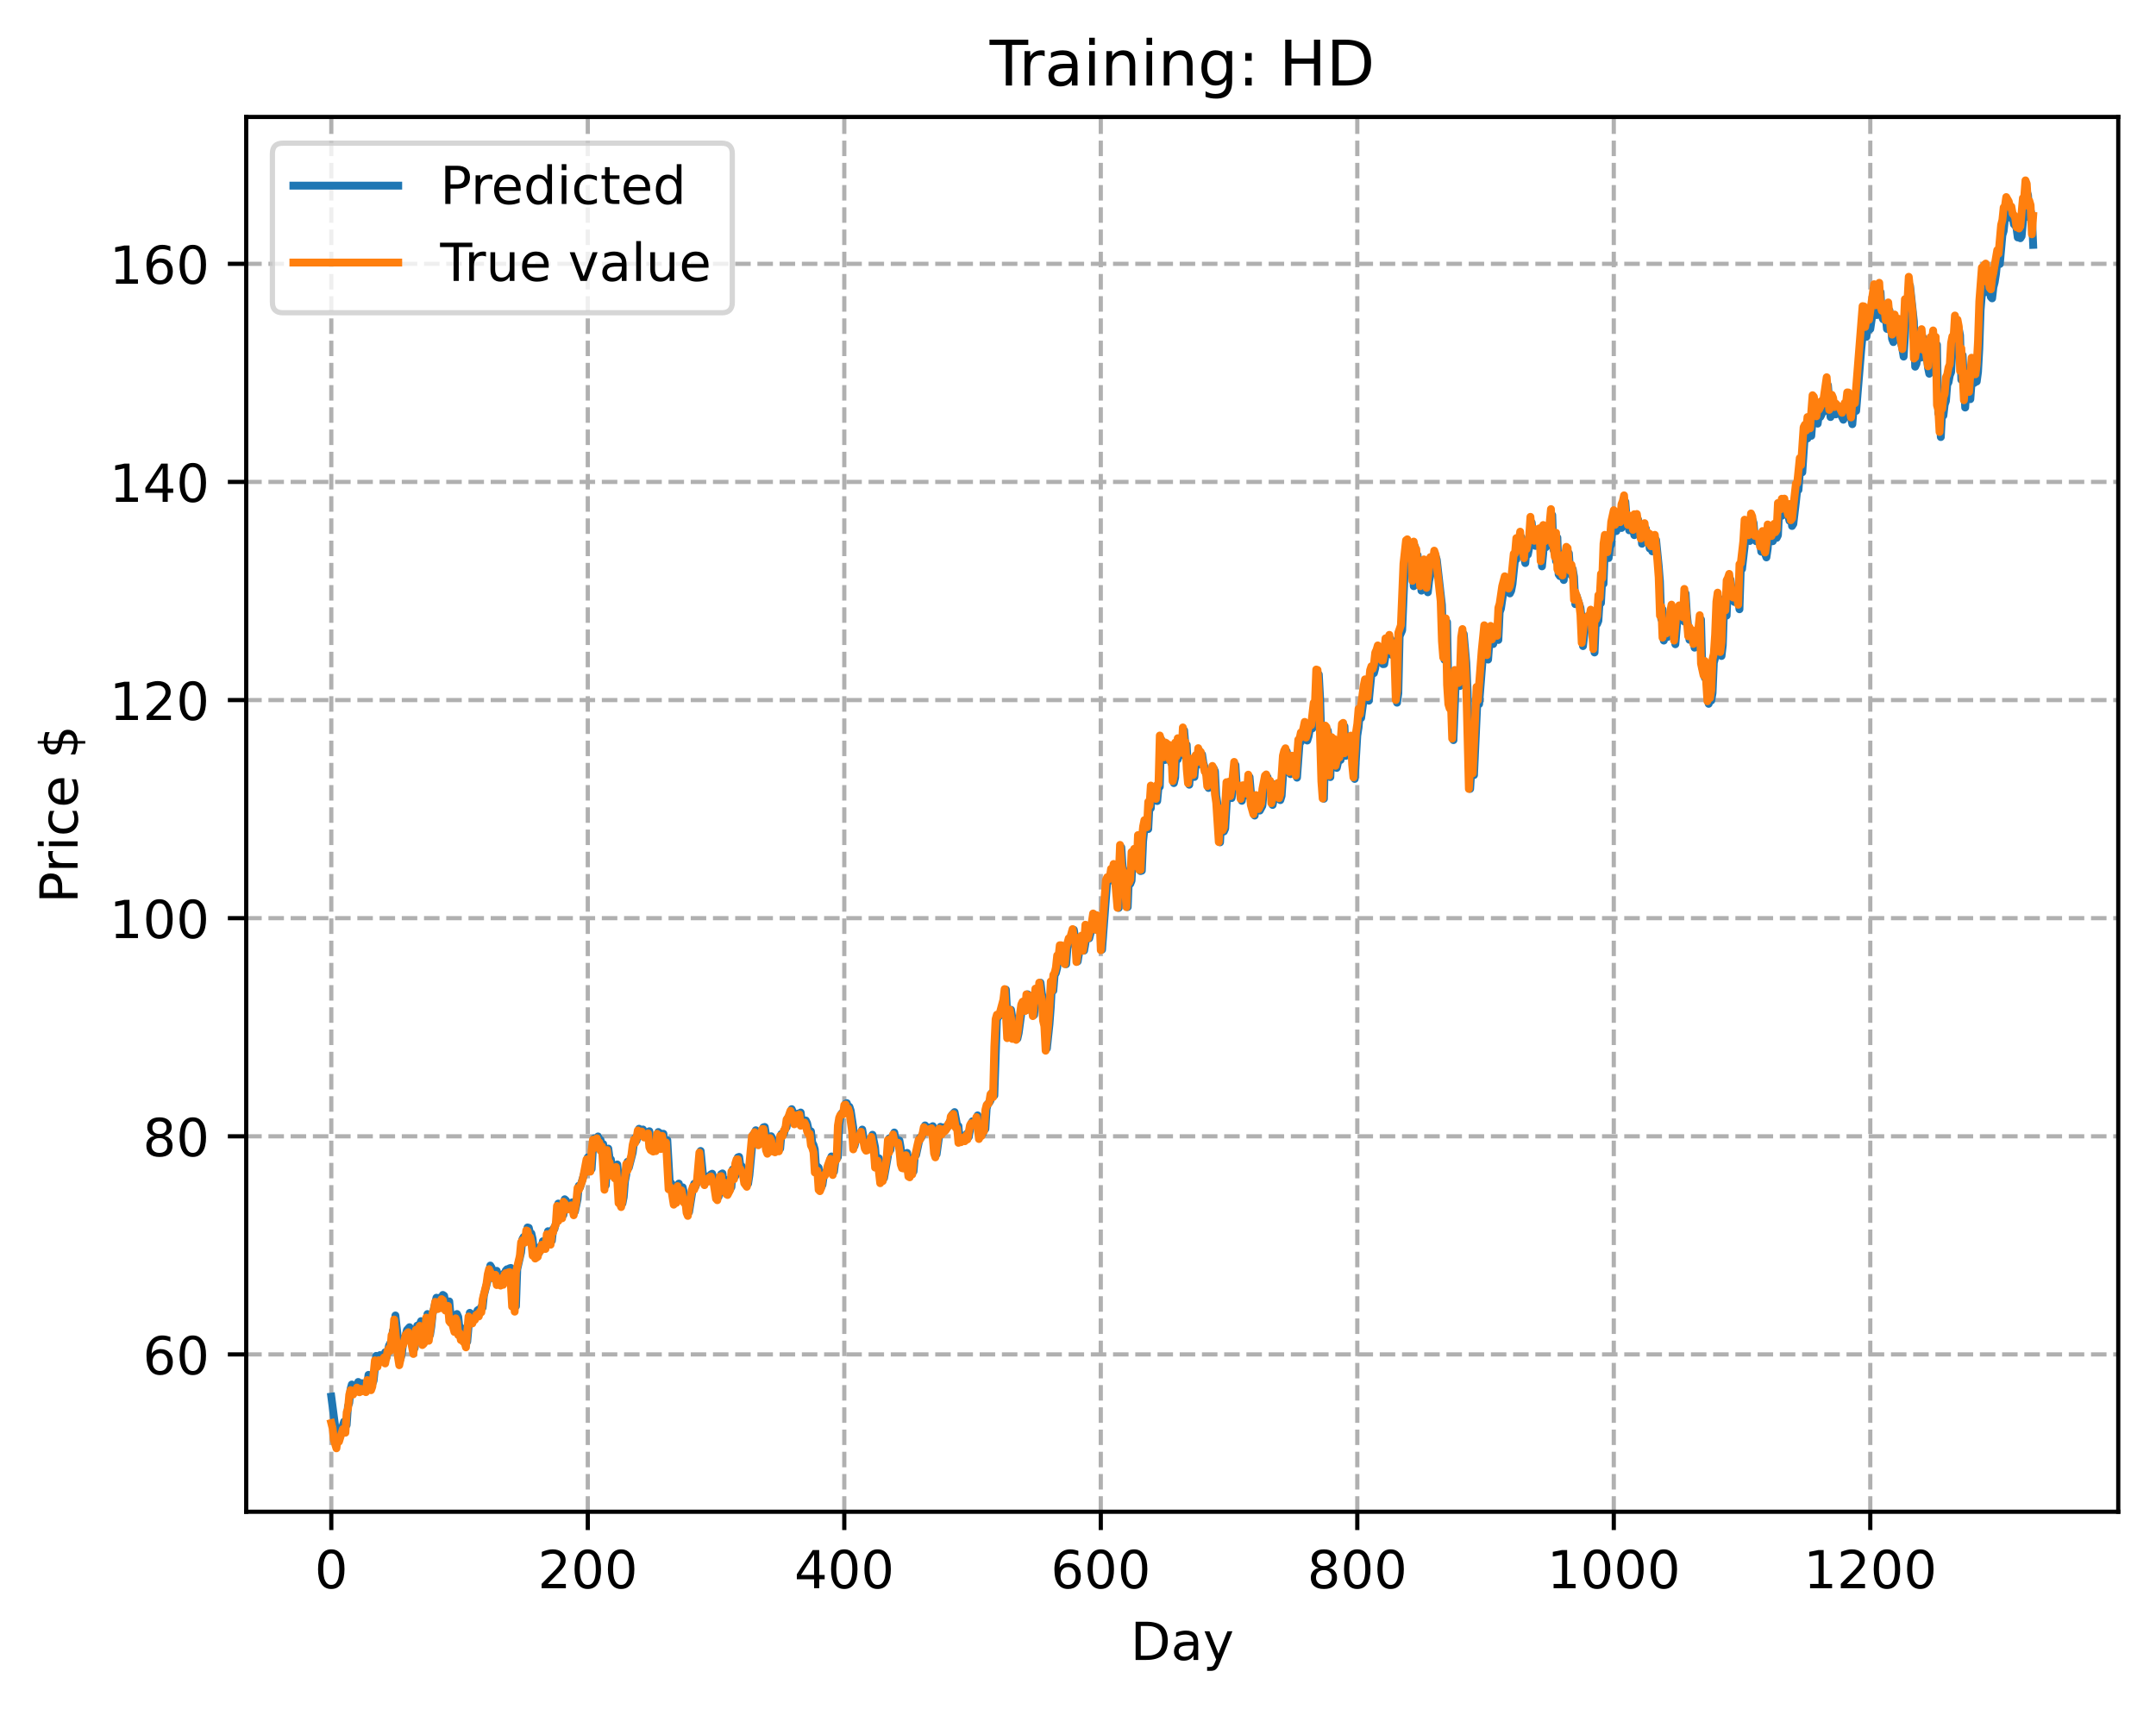 <?xml version="1.0" encoding="utf-8" standalone="no"?>
<!DOCTYPE svg PUBLIC "-//W3C//DTD SVG 1.1//EN"
  "http://www.w3.org/Graphics/SVG/1.1/DTD/svg11.dtd">
<!-- Created with matplotlib (https://matplotlib.org/) -->
<svg height="325.986pt" version="1.1" viewBox="0 0 411.286 325.986" width="411.286pt" xmlns="http://www.w3.org/2000/svg" xmlns:xlink="http://www.w3.org/1999/xlink">
 <defs>
  <style type="text/css">
*{stroke-linecap:butt;stroke-linejoin:round;}
  </style>
 </defs>
 <g id="figure_1">
  <g id="patch_1">
   <path d="M 0 325.986 
L 411.286 325.986 
L 411.286 0 
L 0 0 
z
" style="fill:#ffffff;"/>
  </g>
  <g id="axes_1">
   <g id="patch_2">
    <path d="M 46.966 288.43 
L 404.086 288.43 
L 404.086 22.318 
L 46.966 22.318 
z
" style="fill:#ffffff;"/>
   </g>
   <g id="matplotlib.axis_1">
    <g id="xtick_1">
     <g id="line2d_1">
      <path clip-path="url(#p55833f9c94)" d="M 63.198 288.43 
L 63.198 22.318 
" style="fill:none;stroke:#b0b0b0;stroke-dasharray:2.96,1.28;stroke-dashoffset:0;stroke-width:0.8;"/>
     </g>
     <g id="line2d_2">
      <defs>
       <path d="M 0 0 
L 0 3.5 
" id="m2f47f0734e" style="stroke:#000000;stroke-width:0.8;"/>
      </defs>
      <g>
       <use style="stroke:#000000;stroke-width:0.8;" x="63.198" xlink:href="#m2f47f0734e" y="288.43"/>
      </g>
     </g>
     <g id="text_1">
      <!-- 0 -->
      <defs>
       <path d="M 31.781 66.406 
Q 24.172 66.406 20.328 58.906 
Q 16.5 51.422 16.5 36.375 
Q 16.5 21.391 20.328 13.891 
Q 24.172 6.391 31.781 6.391 
Q 39.453 6.391 43.281 13.891 
Q 47.125 21.391 47.125 36.375 
Q 47.125 51.422 43.281 58.906 
Q 39.453 66.406 31.781 66.406 
z
M 31.781 74.219 
Q 44.047 74.219 50.516 64.516 
Q 56.984 54.828 56.984 36.375 
Q 56.984 17.969 50.516 8.266 
Q 44.047 -1.422 31.781 -1.422 
Q 19.531 -1.422 13.062 8.266 
Q 6.594 17.969 6.594 36.375 
Q 6.594 54.828 13.062 64.516 
Q 19.531 74.219 31.781 74.219 
z
" id="DejaVuSans-48"/>
      </defs>
      <g transform="translate(60.017 303.029)scale(0.1 -0.1)">
       <use xlink:href="#DejaVuSans-48"/>
      </g>
     </g>
    </g>
    <g id="xtick_2">
     <g id="line2d_3">
      <path clip-path="url(#p55833f9c94)" d="M 112.129 288.43 
L 112.129 22.318 
" style="fill:none;stroke:#b0b0b0;stroke-dasharray:2.96,1.28;stroke-dashoffset:0;stroke-width:0.8;"/>
     </g>
     <g id="line2d_4">
      <g>
       <use style="stroke:#000000;stroke-width:0.8;" x="112.129" xlink:href="#m2f47f0734e" y="288.43"/>
      </g>
     </g>
     <g id="text_2">
      <!-- 200 -->
      <defs>
       <path d="M 19.188 8.297 
L 53.609 8.297 
L 53.609 0 
L 7.328 0 
L 7.328 8.297 
Q 12.938 14.109 22.625 23.891 
Q 32.328 33.688 34.812 36.531 
Q 39.547 41.844 41.422 45.531 
Q 43.312 49.219 43.312 52.781 
Q 43.312 58.594 39.234 62.25 
Q 35.156 65.922 28.609 65.922 
Q 23.969 65.922 18.812 64.312 
Q 13.672 62.703 7.812 59.422 
L 7.812 69.391 
Q 13.766 71.781 18.938 73 
Q 24.125 74.219 28.422 74.219 
Q 39.75 74.219 46.484 68.547 
Q 53.219 62.891 53.219 53.422 
Q 53.219 48.922 51.531 44.891 
Q 49.859 40.875 45.406 35.406 
Q 44.188 33.984 37.641 27.219 
Q 31.109 20.453 19.188 8.297 
z
" id="DejaVuSans-50"/>
      </defs>
      <g transform="translate(102.585 303.029)scale(0.1 -0.1)">
       <use xlink:href="#DejaVuSans-50"/>
       <use x="63.623" xlink:href="#DejaVuSans-48"/>
       <use x="127.246" xlink:href="#DejaVuSans-48"/>
      </g>
     </g>
    </g>
    <g id="xtick_3">
     <g id="line2d_5">
      <path clip-path="url(#p55833f9c94)" d="M 161.06 288.43 
L 161.06 22.318 
" style="fill:none;stroke:#b0b0b0;stroke-dasharray:2.96,1.28;stroke-dashoffset:0;stroke-width:0.8;"/>
     </g>
     <g id="line2d_6">
      <g>
       <use style="stroke:#000000;stroke-width:0.8;" x="161.06" xlink:href="#m2f47f0734e" y="288.43"/>
      </g>
     </g>
     <g id="text_3">
      <!-- 400 -->
      <defs>
       <path d="M 37.797 64.312 
L 12.891 25.391 
L 37.797 25.391 
z
M 35.203 72.906 
L 47.609 72.906 
L 47.609 25.391 
L 58.016 25.391 
L 58.016 17.188 
L 47.609 17.188 
L 47.609 0 
L 37.797 0 
L 37.797 17.188 
L 4.891 17.188 
L 4.891 26.703 
z
" id="DejaVuSans-52"/>
      </defs>
      <g transform="translate(151.516 303.029)scale(0.1 -0.1)">
       <use xlink:href="#DejaVuSans-52"/>
       <use x="63.623" xlink:href="#DejaVuSans-48"/>
       <use x="127.246" xlink:href="#DejaVuSans-48"/>
      </g>
     </g>
    </g>
    <g id="xtick_4">
     <g id="line2d_7">
      <path clip-path="url(#p55833f9c94)" d="M 209.99 288.43 
L 209.99 22.318 
" style="fill:none;stroke:#b0b0b0;stroke-dasharray:2.96,1.28;stroke-dashoffset:0;stroke-width:0.8;"/>
     </g>
     <g id="line2d_8">
      <g>
       <use style="stroke:#000000;stroke-width:0.8;" x="209.99" xlink:href="#m2f47f0734e" y="288.43"/>
      </g>
     </g>
     <g id="text_4">
      <!-- 600 -->
      <defs>
       <path d="M 33.016 40.375 
Q 26.375 40.375 22.484 35.828 
Q 18.609 31.297 18.609 23.391 
Q 18.609 15.531 22.484 10.953 
Q 26.375 6.391 33.016 6.391 
Q 39.656 6.391 43.531 10.953 
Q 47.406 15.531 47.406 23.391 
Q 47.406 31.297 43.531 35.828 
Q 39.656 40.375 33.016 40.375 
z
M 52.594 71.297 
L 52.594 62.312 
Q 48.875 64.062 45.094 64.984 
Q 41.312 65.922 37.594 65.922 
Q 27.828 65.922 22.672 59.328 
Q 17.531 52.734 16.797 39.406 
Q 19.672 43.656 24.016 45.922 
Q 28.375 48.188 33.594 48.188 
Q 44.578 48.188 50.953 41.516 
Q 57.328 34.859 57.328 23.391 
Q 57.328 12.156 50.688 5.359 
Q 44.047 -1.422 33.016 -1.422 
Q 20.359 -1.422 13.672 8.266 
Q 6.984 17.969 6.984 36.375 
Q 6.984 53.656 15.188 63.938 
Q 23.391 74.219 37.203 74.219 
Q 40.922 74.219 44.703 73.484 
Q 48.484 72.75 52.594 71.297 
z
" id="DejaVuSans-54"/>
      </defs>
      <g transform="translate(200.446 303.029)scale(0.1 -0.1)">
       <use xlink:href="#DejaVuSans-54"/>
       <use x="63.623" xlink:href="#DejaVuSans-48"/>
       <use x="127.246" xlink:href="#DejaVuSans-48"/>
      </g>
     </g>
    </g>
    <g id="xtick_5">
     <g id="line2d_9">
      <path clip-path="url(#p55833f9c94)" d="M 258.921 288.43 
L 258.921 22.318 
" style="fill:none;stroke:#b0b0b0;stroke-dasharray:2.96,1.28;stroke-dashoffset:0;stroke-width:0.8;"/>
     </g>
     <g id="line2d_10">
      <g>
       <use style="stroke:#000000;stroke-width:0.8;" x="258.921" xlink:href="#m2f47f0734e" y="288.43"/>
      </g>
     </g>
     <g id="text_5">
      <!-- 800 -->
      <defs>
       <path d="M 31.781 34.625 
Q 24.75 34.625 20.719 30.859 
Q 16.703 27.094 16.703 20.516 
Q 16.703 13.922 20.719 10.156 
Q 24.75 6.391 31.781 6.391 
Q 38.812 6.391 42.859 10.172 
Q 46.922 13.969 46.922 20.516 
Q 46.922 27.094 42.891 30.859 
Q 38.875 34.625 31.781 34.625 
z
M 21.922 38.812 
Q 15.578 40.375 12.031 44.719 
Q 8.5 49.078 8.5 55.328 
Q 8.5 64.062 14.719 69.141 
Q 20.953 74.219 31.781 74.219 
Q 42.672 74.219 48.875 69.141 
Q 55.078 64.062 55.078 55.328 
Q 55.078 49.078 51.531 44.719 
Q 48 40.375 41.703 38.812 
Q 48.828 37.156 52.797 32.312 
Q 56.781 27.484 56.781 20.516 
Q 56.781 9.906 50.312 4.234 
Q 43.844 -1.422 31.781 -1.422 
Q 19.734 -1.422 13.25 4.234 
Q 6.781 9.906 6.781 20.516 
Q 6.781 27.484 10.781 32.312 
Q 14.797 37.156 21.922 38.812 
z
M 18.312 54.391 
Q 18.312 48.734 21.844 45.562 
Q 25.391 42.391 31.781 42.391 
Q 38.141 42.391 41.719 45.562 
Q 45.312 48.734 45.312 54.391 
Q 45.312 60.062 41.719 63.234 
Q 38.141 66.406 31.781 66.406 
Q 25.391 66.406 21.844 63.234 
Q 18.312 60.062 18.312 54.391 
z
" id="DejaVuSans-56"/>
      </defs>
      <g transform="translate(249.377 303.029)scale(0.1 -0.1)">
       <use xlink:href="#DejaVuSans-56"/>
       <use x="63.623" xlink:href="#DejaVuSans-48"/>
       <use x="127.246" xlink:href="#DejaVuSans-48"/>
      </g>
     </g>
    </g>
    <g id="xtick_6">
     <g id="line2d_11">
      <path clip-path="url(#p55833f9c94)" d="M 307.851 288.43 
L 307.851 22.318 
" style="fill:none;stroke:#b0b0b0;stroke-dasharray:2.96,1.28;stroke-dashoffset:0;stroke-width:0.8;"/>
     </g>
     <g id="line2d_12">
      <g>
       <use style="stroke:#000000;stroke-width:0.8;" x="307.851" xlink:href="#m2f47f0734e" y="288.43"/>
      </g>
     </g>
     <g id="text_6">
      <!-- 1000 -->
      <defs>
       <path d="M 12.406 8.297 
L 28.516 8.297 
L 28.516 63.922 
L 10.984 60.406 
L 10.984 69.391 
L 28.422 72.906 
L 38.281 72.906 
L 38.281 8.297 
L 54.391 8.297 
L 54.391 0 
L 12.406 0 
z
" id="DejaVuSans-49"/>
      </defs>
      <g transform="translate(295.126 303.029)scale(0.1 -0.1)">
       <use xlink:href="#DejaVuSans-49"/>
       <use x="63.623" xlink:href="#DejaVuSans-48"/>
       <use x="127.246" xlink:href="#DejaVuSans-48"/>
       <use x="190.869" xlink:href="#DejaVuSans-48"/>
      </g>
     </g>
    </g>
    <g id="xtick_7">
     <g id="line2d_13">
      <path clip-path="url(#p55833f9c94)" d="M 356.782 288.43 
L 356.782 22.318 
" style="fill:none;stroke:#b0b0b0;stroke-dasharray:2.96,1.28;stroke-dashoffset:0;stroke-width:0.8;"/>
     </g>
     <g id="line2d_14">
      <g>
       <use style="stroke:#000000;stroke-width:0.8;" x="356.782" xlink:href="#m2f47f0734e" y="288.43"/>
      </g>
     </g>
     <g id="text_7">
      <!-- 1200 -->
      <g transform="translate(344.057 303.029)scale(0.1 -0.1)">
       <use xlink:href="#DejaVuSans-49"/>
       <use x="63.623" xlink:href="#DejaVuSans-50"/>
       <use x="127.246" xlink:href="#DejaVuSans-48"/>
       <use x="190.869" xlink:href="#DejaVuSans-48"/>
      </g>
     </g>
    </g>
    <g id="text_8">
     <!-- Day -->
     <defs>
      <path d="M 19.672 64.797 
L 19.672 8.109 
L 31.594 8.109 
Q 46.688 8.109 53.688 14.938 
Q 60.688 21.781 60.688 36.531 
Q 60.688 51.172 53.688 57.984 
Q 46.688 64.797 31.594 64.797 
z
M 9.812 72.906 
L 30.078 72.906 
Q 51.266 72.906 61.172 64.094 
Q 71.094 55.281 71.094 36.531 
Q 71.094 17.672 61.125 8.828 
Q 51.172 0 30.078 0 
L 9.812 0 
z
" id="DejaVuSans-68"/>
      <path d="M 34.281 27.484 
Q 23.391 27.484 19.188 25 
Q 14.984 22.516 14.984 16.5 
Q 14.984 11.719 18.141 8.906 
Q 21.297 6.109 26.703 6.109 
Q 34.188 6.109 38.703 11.406 
Q 43.219 16.703 43.219 25.484 
L 43.219 27.484 
z
M 52.203 31.203 
L 52.203 0 
L 43.219 0 
L 43.219 8.297 
Q 40.141 3.328 35.547 0.953 
Q 30.953 -1.422 24.312 -1.422 
Q 15.922 -1.422 10.953 3.297 
Q 6 8.016 6 15.922 
Q 6 25.141 12.172 29.828 
Q 18.359 34.516 30.609 34.516 
L 43.219 34.516 
L 43.219 35.406 
Q 43.219 41.609 39.141 45 
Q 35.062 48.391 27.688 48.391 
Q 23 48.391 18.547 47.266 
Q 14.109 46.141 10.016 43.891 
L 10.016 52.203 
Q 14.938 54.109 19.578 55.047 
Q 24.219 56 28.609 56 
Q 40.484 56 46.344 49.844 
Q 52.203 43.703 52.203 31.203 
z
" id="DejaVuSans-97"/>
      <path d="M 32.172 -5.078 
Q 28.375 -14.844 24.75 -17.812 
Q 21.141 -20.797 15.094 -20.797 
L 7.906 -20.797 
L 7.906 -13.281 
L 13.188 -13.281 
Q 16.891 -13.281 18.938 -11.516 
Q 21 -9.766 23.484 -3.219 
L 25.094 0.875 
L 2.984 54.688 
L 12.5 54.688 
L 29.594 11.922 
L 46.688 54.688 
L 56.203 54.688 
z
" id="DejaVuSans-121"/>
     </defs>
     <g transform="translate(215.652 316.707)scale(0.1 -0.1)">
      <use xlink:href="#DejaVuSans-68"/>
      <use x="77.002" xlink:href="#DejaVuSans-97"/>
      <use x="138.281" xlink:href="#DejaVuSans-121"/>
     </g>
    </g>
   </g>
   <g id="matplotlib.axis_2">
    <g id="ytick_1">
     <g id="line2d_15">
      <path clip-path="url(#p55833f9c94)" d="M 46.966 258.418 
L 404.086 258.418 
" style="fill:none;stroke:#b0b0b0;stroke-dasharray:2.96,1.28;stroke-dashoffset:0;stroke-width:0.8;"/>
     </g>
     <g id="line2d_16">
      <defs>
       <path d="M 0 0 
L -3.5 0 
" id="mb5223e757a" style="stroke:#000000;stroke-width:0.8;"/>
      </defs>
      <g>
       <use style="stroke:#000000;stroke-width:0.8;" x="46.966" xlink:href="#mb5223e757a" y="258.418"/>
      </g>
     </g>
     <g id="text_9">
      <!-- 60 -->
      <g transform="translate(27.241 262.217)scale(0.1 -0.1)">
       <use xlink:href="#DejaVuSans-54"/>
       <use x="63.623" xlink:href="#DejaVuSans-48"/>
      </g>
     </g>
    </g>
    <g id="ytick_2">
     <g id="line2d_17">
      <path clip-path="url(#p55833f9c94)" d="M 46.966 216.801 
L 404.086 216.801 
" style="fill:none;stroke:#b0b0b0;stroke-dasharray:2.96,1.28;stroke-dashoffset:0;stroke-width:0.8;"/>
     </g>
     <g id="line2d_18">
      <g>
       <use style="stroke:#000000;stroke-width:0.8;" x="46.966" xlink:href="#mb5223e757a" y="216.801"/>
      </g>
     </g>
     <g id="text_10">
      <!-- 80 -->
      <g transform="translate(27.241 220.6)scale(0.1 -0.1)">
       <use xlink:href="#DejaVuSans-56"/>
       <use x="63.623" xlink:href="#DejaVuSans-48"/>
      </g>
     </g>
    </g>
    <g id="ytick_3">
     <g id="line2d_19">
      <path clip-path="url(#p55833f9c94)" d="M 46.966 175.184 
L 404.086 175.184 
" style="fill:none;stroke:#b0b0b0;stroke-dasharray:2.96,1.28;stroke-dashoffset:0;stroke-width:0.8;"/>
     </g>
     <g id="line2d_20">
      <g>
       <use style="stroke:#000000;stroke-width:0.8;" x="46.966" xlink:href="#mb5223e757a" y="175.184"/>
      </g>
     </g>
     <g id="text_11">
      <!-- 100 -->
      <g transform="translate(20.878 178.983)scale(0.1 -0.1)">
       <use xlink:href="#DejaVuSans-49"/>
       <use x="63.623" xlink:href="#DejaVuSans-48"/>
       <use x="127.246" xlink:href="#DejaVuSans-48"/>
      </g>
     </g>
    </g>
    <g id="ytick_4">
     <g id="line2d_21">
      <path clip-path="url(#p55833f9c94)" d="M 46.966 133.567 
L 404.086 133.567 
" style="fill:none;stroke:#b0b0b0;stroke-dasharray:2.96,1.28;stroke-dashoffset:0;stroke-width:0.8;"/>
     </g>
     <g id="line2d_22">
      <g>
       <use style="stroke:#000000;stroke-width:0.8;" x="46.966" xlink:href="#mb5223e757a" y="133.567"/>
      </g>
     </g>
     <g id="text_12">
      <!-- 120 -->
      <g transform="translate(20.878 137.366)scale(0.1 -0.1)">
       <use xlink:href="#DejaVuSans-49"/>
       <use x="63.623" xlink:href="#DejaVuSans-50"/>
       <use x="127.246" xlink:href="#DejaVuSans-48"/>
      </g>
     </g>
    </g>
    <g id="ytick_5">
     <g id="line2d_23">
      <path clip-path="url(#p55833f9c94)" d="M 46.966 91.95 
L 404.086 91.95 
" style="fill:none;stroke:#b0b0b0;stroke-dasharray:2.96,1.28;stroke-dashoffset:0;stroke-width:0.8;"/>
     </g>
     <g id="line2d_24">
      <g>
       <use style="stroke:#000000;stroke-width:0.8;" x="46.966" xlink:href="#mb5223e757a" y="91.95"/>
      </g>
     </g>
     <g id="text_13">
      <!-- 140 -->
      <g transform="translate(20.878 95.749)scale(0.1 -0.1)">
       <use xlink:href="#DejaVuSans-49"/>
       <use x="63.623" xlink:href="#DejaVuSans-52"/>
       <use x="127.246" xlink:href="#DejaVuSans-48"/>
      </g>
     </g>
    </g>
    <g id="ytick_6">
     <g id="line2d_25">
      <path clip-path="url(#p55833f9c94)" d="M 46.966 50.333 
L 404.086 50.333 
" style="fill:none;stroke:#b0b0b0;stroke-dasharray:2.96,1.28;stroke-dashoffset:0;stroke-width:0.8;"/>
     </g>
     <g id="line2d_26">
      <g>
       <use style="stroke:#000000;stroke-width:0.8;" x="46.966" xlink:href="#mb5223e757a" y="50.333"/>
      </g>
     </g>
     <g id="text_14">
      <!-- 160 -->
      <g transform="translate(20.878 54.132)scale(0.1 -0.1)">
       <use xlink:href="#DejaVuSans-49"/>
       <use x="63.623" xlink:href="#DejaVuSans-54"/>
       <use x="127.246" xlink:href="#DejaVuSans-48"/>
      </g>
     </g>
    </g>
    <g id="text_15">
     <!-- Price $ -->
     <defs>
      <path d="M 19.672 64.797 
L 19.672 37.406 
L 32.078 37.406 
Q 38.969 37.406 42.719 40.969 
Q 46.484 44.531 46.484 51.125 
Q 46.484 57.672 42.719 61.234 
Q 38.969 64.797 32.078 64.797 
z
M 9.812 72.906 
L 32.078 72.906 
Q 44.344 72.906 50.609 67.359 
Q 56.891 61.812 56.891 51.125 
Q 56.891 40.328 50.609 34.812 
Q 44.344 29.297 32.078 29.297 
L 19.672 29.297 
L 19.672 0 
L 9.812 0 
z
" id="DejaVuSans-80"/>
      <path d="M 41.109 46.297 
Q 39.594 47.172 37.812 47.578 
Q 36.031 48 33.891 48 
Q 26.266 48 22.188 43.047 
Q 18.109 38.094 18.109 28.812 
L 18.109 0 
L 9.078 0 
L 9.078 54.688 
L 18.109 54.688 
L 18.109 46.188 
Q 20.953 51.172 25.484 53.578 
Q 30.031 56 36.531 56 
Q 37.453 56 38.578 55.875 
Q 39.703 55.766 41.062 55.516 
z
" id="DejaVuSans-114"/>
      <path d="M 9.422 54.688 
L 18.406 54.688 
L 18.406 0 
L 9.422 0 
z
M 9.422 75.984 
L 18.406 75.984 
L 18.406 64.594 
L 9.422 64.594 
z
" id="DejaVuSans-105"/>
      <path d="M 48.781 52.594 
L 48.781 44.188 
Q 44.969 46.297 41.141 47.344 
Q 37.312 48.391 33.406 48.391 
Q 24.656 48.391 19.812 42.844 
Q 14.984 37.312 14.984 27.297 
Q 14.984 17.281 19.812 11.734 
Q 24.656 6.203 33.406 6.203 
Q 37.312 6.203 41.141 7.25 
Q 44.969 8.297 48.781 10.406 
L 48.781 2.094 
Q 45.016 0.344 40.984 -0.531 
Q 36.969 -1.422 32.422 -1.422 
Q 20.062 -1.422 12.781 6.344 
Q 5.516 14.109 5.516 27.297 
Q 5.516 40.672 12.859 48.328 
Q 20.219 56 33.016 56 
Q 37.156 56 41.109 55.141 
Q 45.062 54.297 48.781 52.594 
z
" id="DejaVuSans-99"/>
      <path d="M 56.203 29.594 
L 56.203 25.203 
L 14.891 25.203 
Q 15.484 15.922 20.484 11.062 
Q 25.484 6.203 34.422 6.203 
Q 39.594 6.203 44.453 7.469 
Q 49.312 8.734 54.109 11.281 
L 54.109 2.781 
Q 49.266 0.734 44.188 -0.344 
Q 39.109 -1.422 33.891 -1.422 
Q 20.797 -1.422 13.156 6.188 
Q 5.516 13.812 5.516 26.812 
Q 5.516 40.234 12.766 48.109 
Q 20.016 56 32.328 56 
Q 43.359 56 49.781 48.891 
Q 56.203 41.797 56.203 29.594 
z
M 47.219 32.234 
Q 47.125 39.594 43.094 43.984 
Q 39.062 48.391 32.422 48.391 
Q 24.906 48.391 20.391 44.141 
Q 15.875 39.891 15.188 32.172 
z
" id="DejaVuSans-101"/>
      <path id="DejaVuSans-32"/>
      <path d="M 33.797 -14.703 
L 28.906 -14.703 
L 28.859 0 
Q 23.734 0.094 18.609 1.188 
Q 13.484 2.297 8.297 4.5 
L 8.297 13.281 
Q 13.281 10.156 18.375 8.562 
Q 23.484 6.984 28.906 6.938 
L 28.906 29.203 
Q 18.109 30.953 13.203 35.156 
Q 8.297 39.359 8.297 46.688 
Q 8.297 54.641 13.625 59.219 
Q 18.953 63.812 28.906 64.5 
L 28.906 75.984 
L 33.797 75.984 
L 33.797 64.656 
Q 38.328 64.453 42.578 63.688 
Q 46.828 62.938 50.875 61.625 
L 50.875 53.078 
Q 46.828 55.125 42.547 56.25 
Q 38.281 57.375 33.797 57.562 
L 33.797 36.719 
Q 44.875 35.016 50.094 30.609 
Q 55.328 26.219 55.328 18.609 
Q 55.328 10.359 49.781 5.594 
Q 44.234 0.828 33.797 0.094 
z
M 28.906 37.594 
L 28.906 57.625 
Q 23.25 56.984 20.266 54.391 
Q 17.281 51.812 17.281 47.516 
Q 17.281 43.312 20.031 40.969 
Q 22.797 38.625 28.906 37.594 
z
M 33.797 28.219 
L 33.797 7.078 
Q 39.984 7.906 43.141 10.594 
Q 46.297 13.281 46.297 17.672 
Q 46.297 21.969 43.281 24.5 
Q 40.281 27.047 33.797 28.219 
z
" id="DejaVuSans-36"/>
     </defs>
     <g transform="translate(14.798 172.342)rotate(-90)scale(0.1 -0.1)">
      <use xlink:href="#DejaVuSans-80"/>
      <use x="58.553" xlink:href="#DejaVuSans-114"/>
      <use x="99.666" xlink:href="#DejaVuSans-105"/>
      <use x="127.449" xlink:href="#DejaVuSans-99"/>
      <use x="182.43" xlink:href="#DejaVuSans-101"/>
      <use x="243.953" xlink:href="#DejaVuSans-32"/>
      <use x="275.74" xlink:href="#DejaVuSans-36"/>
     </g>
    </g>
   </g>
   <g id="line2d_27">
    <path clip-path="url(#p55833f9c94)" d="M 63.198 266.471 
L 64.177 273.989 
L 64.422 274.614 
L 64.666 272.938 
L 64.911 273.458 
L 65.645 271.231 
L 65.89 271.395 
L 66.134 271.881 
L 66.379 268.31 
L 66.623 267.676 
L 66.868 265.036 
L 67.113 264.157 
L 67.357 264.379 
L 67.602 264.869 
L 67.847 264.293 
L 68.091 264.47 
L 68.336 263.668 
L 68.581 264.21 
L 68.825 264.473 
L 69.07 263.902 
L 69.315 264.312 
L 69.559 264.053 
L 69.804 263.979 
L 70.049 264.448 
L 70.293 262.317 
L 70.538 263.016 
L 70.783 262.892 
L 71.027 264.037 
L 71.272 263.434 
L 71.761 258.692 
L 72.006 259.612 
L 72.251 259.679 
L 72.495 258.544 
L 72.74 258.88 
L 72.984 258.585 
L 73.229 258.649 
L 73.474 258.004 
L 73.718 259.051 
L 74.208 256.731 
L 74.452 256.27 
L 74.697 256.696 
L 74.942 253.91 
L 75.186 253.901 
L 75.431 250.986 
L 76.165 257.749 
L 76.41 259.28 
L 76.654 258.323 
L 76.899 256.212 
L 77.144 255.7 
L 77.633 253.76 
L 78.122 253.219 
L 78.367 253.772 
L 78.611 254.694 
L 79.101 257.214 
L 79.59 252.924 
L 79.835 253.258 
L 80.324 252.06 
L 80.569 253.25 
L 80.813 255.464 
L 81.058 255.373 
L 81.303 255.041 
L 81.547 250.708 
L 81.792 254.279 
L 82.037 254.687 
L 82.281 253.129 
L 82.526 250.736 
L 83.26 247.598 
L 83.505 247.842 
L 83.749 248.806 
L 83.994 247.544 
L 84.239 248.684 
L 84.483 247.063 
L 84.728 247.227 
L 84.972 248.623 
L 85.217 249.096 
L 85.462 248.523 
L 85.706 248.298 
L 85.951 251.01 
L 86.196 251.371 
L 86.44 251.376 
L 86.93 253.085 
L 87.174 250.705 
L 87.419 251.254 
L 87.664 253.585 
L 87.908 253.289 
L 88.153 254.606 
L 88.398 254.144 
L 88.642 255 
L 88.887 255.143 
L 89.132 255.986 
L 89.621 250.479 
L 90.11 250.829 
L 90.355 251.516 
L 90.599 250.808 
L 90.844 250.907 
L 91.089 250.014 
L 91.333 249.84 
L 91.578 250.239 
L 91.823 249.335 
L 92.067 249.497 
L 92.312 247.16 
L 93.046 244.239 
L 93.535 241.461 
L 93.78 241.865 
L 94.025 242.598 
L 94.269 242.554 
L 94.514 243.194 
L 94.759 242.464 
L 95.003 244.29 
L 95.248 244.255 
L 95.493 243.753 
L 95.737 244.432 
L 95.982 243.067 
L 96.227 244.276 
L 96.471 242.436 
L 96.716 242.169 
L 96.96 242.327 
L 97.205 241.978 
L 97.45 241.918 
L 97.694 244.072 
L 97.939 248.135 
L 98.184 245.967 
L 98.428 249.234 
L 98.673 242.158 
L 99.407 238.939 
L 99.652 236.434 
L 99.896 236.005 
L 100.141 235.922 
L 100.386 236.371 
L 100.63 234.193 
L 100.875 234.254 
L 101.12 235.319 
L 101.364 235.329 
L 101.609 236.369 
L 101.854 238.713 
L 102.098 238.202 
L 102.343 239.332 
L 102.832 239.041 
L 103.077 237.836 
L 103.321 237.977 
L 103.566 236.816 
L 103.811 237.578 
L 104.055 237.315 
L 104.3 237.547 
L 104.545 234.905 
L 104.789 236.144 
L 105.034 235.465 
L 105.279 236.719 
L 105.523 234.462 
L 105.768 234.481 
L 106.013 233.465 
L 106.257 233.037 
L 106.502 229.631 
L 106.747 232.278 
L 107.236 231.199 
L 107.481 231.797 
L 107.725 228.812 
L 107.97 229.039 
L 108.215 229.916 
L 108.459 230.14 
L 108.704 229.986 
L 108.948 230.023 
L 109.193 229.39 
L 109.438 230.003 
L 109.682 231.157 
L 110.172 228.84 
L 110.416 226.232 
L 110.661 226.527 
L 111.64 223.276 
L 112.129 220.813 
L 112.374 222.993 
L 112.618 222.795 
L 112.863 223.032 
L 113.108 219.184 
L 113.352 217.185 
L 113.597 218.61 
L 113.842 218.44 
L 114.086 216.827 
L 114.331 217.444 
L 114.575 217.519 
L 114.82 219.07 
L 115.065 218.267 
L 115.554 226.18 
L 116.043 219.144 
L 116.288 220.989 
L 116.533 221.201 
L 116.777 223.627 
L 117.267 223.346 
L 117.511 224.224 
L 117.756 222.174 
L 118.001 224.635 
L 118.245 228.685 
L 118.49 228.922 
L 118.735 229.619 
L 118.979 228.394 
L 119.224 225.375 
L 119.469 224.109 
L 119.713 221.661 
L 119.958 222.779 
L 120.692 219.944 
L 120.936 218.079 
L 121.181 217.081 
L 121.426 217.623 
L 121.67 216.708 
L 121.915 215.36 
L 122.404 215.927 
L 122.649 215.501 
L 122.894 216.325 
L 123.138 216.583 
L 123.383 216.381 
L 123.628 216.003 
L 123.872 215.83 
L 124.117 218.342 
L 124.362 218.871 
L 124.851 219.211 
L 125.096 218.366 
L 125.34 219.122 
L 125.585 215.981 
L 125.83 217.07 
L 126.074 216.257 
L 126.319 218.676 
L 126.563 216.315 
L 126.808 218.435 
L 127.297 217.533 
L 127.787 226.04 
L 128.031 225.737 
L 128.276 226.152 
L 128.765 229.092 
L 129.01 228.624 
L 129.255 228.851 
L 129.499 225.818 
L 129.744 228.339 
L 129.989 226.541 
L 130.233 226.53 
L 130.723 228.78 
L 130.967 228.362 
L 131.212 230.637 
L 131.457 231.245 
L 132.191 226.612 
L 132.435 225.845 
L 132.68 226.386 
L 133.169 225.027 
L 133.658 219.598 
L 134.148 224.626 
L 134.392 224.473 
L 134.637 225.532 
L 134.882 224.461 
L 135.371 224.868 
L 135.616 224.068 
L 135.86 223.936 
L 136.105 224.779 
L 136.35 224.989 
L 137.084 228.322 
L 137.573 224.028 
L 137.818 223.88 
L 138.062 226.148 
L 138.307 226.666 
L 138.551 225.153 
L 138.796 227.195 
L 139.041 227.341 
L 139.53 226.479 
L 139.775 223.116 
L 140.019 224.087 
L 140.264 224.409 
L 140.509 221.607 
L 140.753 220.814 
L 140.998 220.723 
L 141.243 222.483 
L 141.487 222.497 
L 141.977 223.684 
L 142.221 225.141 
L 142.711 225.84 
L 142.955 224.255 
L 143.689 216.448 
L 143.934 217.073 
L 144.178 215.643 
L 144.423 216.881 
L 144.668 216.718 
L 144.912 218.024 
L 145.646 215.081 
L 145.891 215.025 
L 146.625 219.577 
L 146.87 219.349 
L 147.114 216.788 
L 147.359 217.211 
L 147.604 219.118 
L 147.848 218.392 
L 148.093 219.342 
L 148.338 218.395 
L 148.582 218.221 
L 148.827 219.146 
L 149.072 216.34 
L 149.316 216.51 
L 149.561 216.281 
L 149.806 215.257 
L 150.05 215.08 
L 150.295 213.261 
L 150.539 213.053 
L 151.029 211.621 
L 151.273 212.231 
L 151.518 212.482 
L 151.763 214.057 
L 152.252 212.456 
L 152.497 213.138 
L 152.741 212.26 
L 152.986 214.312 
L 153.475 214.162 
L 153.72 213.781 
L 153.965 214.286 
L 154.209 215.353 
L 154.454 215.893 
L 154.699 215.842 
L 154.943 217.981 
L 155.188 218.45 
L 155.433 219.287 
L 155.677 222.971 
L 155.922 222.564 
L 156.166 222.787 
L 156.411 226.238 
L 156.656 226.547 
L 156.9 226.057 
L 157.145 224.28 
L 157.39 223.665 
L 157.634 223.699 
L 157.879 223.124 
L 158.368 221.34 
L 158.613 220.642 
L 158.858 221.332 
L 159.102 223.54 
L 159.347 221.572 
L 159.836 220.761 
L 160.081 214.608 
L 160.326 213.081 
L 160.57 212.405 
L 160.815 212.254 
L 161.06 212.3 
L 161.304 210.576 
L 161.549 210.472 
L 161.794 211.428 
L 162.038 211.161 
L 162.283 211.902 
L 162.772 215.137 
L 163.017 218.658 
L 163.261 217.595 
L 163.751 216.733 
L 163.995 216.853 
L 164.485 215.512 
L 164.729 216.99 
L 164.974 217.379 
L 165.219 218.601 
L 165.463 219.006 
L 165.708 218.96 
L 166.442 216.505 
L 166.931 218.902 
L 167.176 222.079 
L 167.421 222.203 
L 167.665 220.987 
L 168.154 225.027 
L 168.399 224.578 
L 168.644 224.768 
L 169.378 220.616 
L 169.622 217.195 
L 169.867 219.376 
L 170.112 216.887 
L 170.356 217.665 
L 170.601 216.073 
L 170.846 217.349 
L 171.09 217.361 
L 171.335 217.743 
L 171.58 217.609 
L 171.824 219.011 
L 172.069 221.531 
L 172.314 222.27 
L 172.558 222.387 
L 173.048 219.968 
L 173.537 223.791 
L 173.782 224.005 
L 174.026 221.841 
L 174.271 223.496 
L 174.515 220.609 
L 174.76 220.359 
L 175.249 218.104 
L 175.494 217.059 
L 175.739 217.05 
L 176.228 215.943 
L 176.473 214.72 
L 177.207 215.588 
L 177.451 215.081 
L 177.696 215.135 
L 177.941 214.866 
L 178.185 216.696 
L 178.43 219.439 
L 178.675 220.227 
L 179.409 214.991 
L 179.898 215.975 
L 180.142 215.066 
L 180.387 215.477 
L 180.632 215.27 
L 180.876 214.843 
L 181.121 214.083 
L 181.366 214.4 
L 181.61 212.691 
L 182.1 212.179 
L 182.589 214.735 
L 182.834 214.836 
L 183.078 217.484 
L 183.323 217.113 
L 183.568 217.45 
L 183.812 216.655 
L 184.302 217.247 
L 184.546 216.212 
L 184.791 216.929 
L 185.28 214.325 
L 185.525 213.925 
L 185.77 214.241 
L 186.014 214.162 
L 186.259 214.347 
L 186.503 212.808 
L 186.993 216.758 
L 187.237 216.274 
L 187.482 216.304 
L 187.727 215.324 
L 187.971 215.406 
L 188.216 211.512 
L 188.461 210.564 
L 188.705 210.4 
L 188.95 209.988 
L 189.195 208.515 
L 189.684 209.003 
L 190.173 194.676 
L 190.418 193.686 
L 190.663 193.836 
L 190.907 193.473 
L 191.641 190.813 
L 191.886 188.811 
L 192.375 197.736 
L 192.62 195.971 
L 192.864 192.658 
L 193.109 194.177 
L 193.354 197.898 
L 193.598 197.305 
L 193.843 197.404 
L 194.088 198.153 
L 194.332 197.086 
L 195.066 191.614 
L 195.311 191.075 
L 195.8 192.74 
L 196.045 189.705 
L 196.29 191.931 
L 196.534 190.034 
L 196.779 189.965 
L 197.268 193.66 
L 197.758 188.669 
L 198.002 189.179 
L 198.247 190.72 
L 198.491 187.493 
L 198.736 189.526 
L 198.981 190.537 
L 199.225 194.452 
L 199.47 195.496 
L 199.715 200.034 
L 200.204 195.393 
L 200.449 192.133 
L 200.693 187.373 
L 200.938 189.014 
L 201.183 186.038 
L 201.427 185.653 
L 201.672 184.658 
L 201.917 182.405 
L 202.161 182.725 
L 202.406 180.495 
L 202.651 180.483 
L 202.895 183.317 
L 203.385 183.963 
L 203.629 180.943 
L 204.118 179.144 
L 204.363 179.158 
L 204.852 177.398 
L 205.097 178.907 
L 205.342 179.317 
L 205.586 183.434 
L 206.32 178.875 
L 206.565 178.608 
L 206.81 181.369 
L 207.054 179.985 
L 207.299 176.594 
L 207.788 179.033 
L 208.522 176.072 
L 208.767 174.474 
L 209.256 177.426 
L 209.501 174.765 
L 209.746 175.759 
L 209.99 175.197 
L 210.235 181.191 
L 210.969 171.444 
L 211.213 168.24 
L 211.458 167.678 
L 211.703 168.036 
L 211.947 167.629 
L 212.192 166.054 
L 212.437 166.577 
L 212.681 165.149 
L 213.415 173.231 
L 213.905 161.672 
L 214.149 165.322 
L 214.394 166.188 
L 214.639 167.566 
L 214.883 169.772 
L 215.128 173.067 
L 215.373 166.838 
L 215.617 168.635 
L 215.862 168.031 
L 216.106 162.899 
L 216.351 164.317 
L 216.596 162.272 
L 216.84 164.684 
L 217.085 165.51 
L 217.33 159.704 
L 217.574 166.196 
L 217.819 166.125 
L 218.064 160.472 
L 218.308 158.144 
L 218.553 156.944 
L 218.798 156.801 
L 219.042 158.184 
L 219.287 153.445 
L 219.532 154.204 
L 219.776 150.427 
L 220.021 150.976 
L 220.266 150.721 
L 220.51 150.714 
L 220.755 152.831 
L 221 150.173 
L 221.244 150.115 
L 221.489 141.025 
L 221.734 141.99 
L 222.223 145.004 
L 222.467 142.197 
L 222.712 142.34 
L 222.957 144.998 
L 223.201 142.611 
L 223.446 145.6 
L 223.691 143.949 
L 223.935 149.414 
L 224.18 148.34 
L 224.425 142.204 
L 224.669 144.893 
L 224.914 141.424 
L 225.159 143.291 
L 225.403 142.248 
L 225.648 144.111 
L 225.893 139.36 
L 226.137 142.304 
L 226.382 142.107 
L 226.627 147.1 
L 226.871 149.723 
L 227.116 146.703 
L 227.361 145.212 
L 227.605 147.309 
L 227.85 148.241 
L 228.094 145.362 
L 228.339 144.569 
L 228.584 145.896 
L 228.828 143.244 
L 229.073 145.339 
L 229.318 143.958 
L 229.562 145.59 
L 229.807 146.375 
L 230.052 147.586 
L 230.296 147.753 
L 230.541 150.341 
L 230.786 148.791 
L 231.03 148.189 
L 231.275 148.57 
L 231.52 146.589 
L 231.764 147.129 
L 232.009 151.8 
L 232.254 153.397 
L 232.743 160.716 
L 232.988 155.554 
L 233.232 154.599 
L 233.477 158.644 
L 233.722 158.092 
L 234.211 149.724 
L 234.455 150.904 
L 234.7 149.598 
L 234.945 152.277 
L 235.189 150.736 
L 235.679 145.943 
L 235.923 149.98 
L 236.168 150.402 
L 236.413 150.577 
L 236.657 150.293 
L 236.902 152.793 
L 237.147 150.282 
L 237.391 150.245 
L 237.636 151.804 
L 237.881 151.27 
L 238.125 151.437 
L 238.37 148.258 
L 238.859 153.896 
L 239.349 155.605 
L 239.593 152.69 
L 239.838 152.097 
L 240.327 154.655 
L 240.816 153.735 
L 241.061 150.951 
L 241.55 148.489 
L 241.795 148.253 
L 242.04 149.92 
L 242.284 150.117 
L 242.529 149.39 
L 242.774 153.581 
L 243.018 152.358 
L 243.263 150.477 
L 243.508 151.682 
L 243.752 152.004 
L 243.997 149.802 
L 244.242 152.658 
L 244.486 151.859 
L 244.976 144.761 
L 245.22 143.843 
L 245.465 143.365 
L 245.709 145.059 
L 245.954 145.553 
L 246.199 147.7 
L 246.443 146.782 
L 246.688 144.692 
L 246.933 145.351 
L 247.177 147.358 
L 247.422 148.375 
L 247.911 141.715 
L 248.156 141.558 
L 248.401 140.362 
L 248.645 140.626 
L 249.135 138.354 
L 249.379 141.291 
L 249.624 140.491 
L 249.869 139.133 
L 250.113 138.98 
L 250.358 138.973 
L 250.603 136.246 
L 250.847 134.783 
L 251.092 134.89 
L 251.337 128.529 
L 251.581 128.684 
L 251.826 133.193 
L 252.315 149.213 
L 252.56 152.399 
L 252.804 142.42 
L 253.049 139.074 
L 253.294 139.389 
L 253.538 141.454 
L 253.783 148.262 
L 254.028 141.277 
L 254.272 141.15 
L 254.517 145.619 
L 254.762 141.461 
L 255.006 146.511 
L 255.251 145.428 
L 255.496 143.509 
L 255.74 145 
L 256.23 138.719 
L 256.474 138.572 
L 256.719 144.214 
L 256.964 141.156 
L 257.208 142.785 
L 257.453 142.049 
L 257.697 141.706 
L 257.942 140.901 
L 258.187 146.265 
L 258.431 148.619 
L 258.921 140.337 
L 259.165 138.788 
L 259.41 135.93 
L 259.655 136.985 
L 260.389 131.58 
L 260.633 130.402 
L 260.878 130.98 
L 261.123 133.687 
L 261.612 128.637 
L 261.857 127.944 
L 262.101 128.43 
L 262.346 127.467 
L 262.591 125.294 
L 262.835 124.813 
L 263.08 123.985 
L 263.569 126.365 
L 263.814 126.717 
L 264.058 126.696 
L 264.303 125.133 
L 264.548 122.604 
L 264.792 123.216 
L 265.282 121.931 
L 265.526 124.964 
L 265.771 123.347 
L 266.016 124.493 
L 266.26 126.341 
L 266.505 134.072 
L 266.75 132.259 
L 266.994 121.397 
L 267.484 120.262 
L 267.973 108.688 
L 268.462 104.339 
L 268.707 104.138 
L 268.952 105.874 
L 269.196 104.659 
L 269.441 105.946 
L 269.685 111.845 
L 269.93 104.28 
L 270.175 105.685 
L 270.419 105.908 
L 270.664 109.788 
L 270.909 108.364 
L 271.153 112.695 
L 271.398 109.418 
L 271.643 110.955 
L 271.887 107.664 
L 272.377 113.008 
L 272.621 110.825 
L 272.866 109.734 
L 273.111 107.27 
L 273.6 108.173 
L 273.845 106.031 
L 274.089 106.802 
L 275.068 115.434 
L 275.313 122.944 
L 275.557 125.892 
L 276.046 118.693 
L 276.291 131.249 
L 276.536 134.644 
L 276.78 135.371 
L 277.025 134.41 
L 277.27 141.211 
L 277.759 128.448 
L 278.004 130.718 
L 278.248 129.631 
L 278.493 130.889 
L 278.738 129.441 
L 278.982 122.358 
L 279.227 120.968 
L 279.716 126.432 
L 279.961 131.824 
L 280.45 150.516 
L 280.695 146.457 
L 280.94 145.661 
L 281.184 147.885 
L 281.918 131.815 
L 282.163 134.337 
L 282.897 125.009 
L 283.386 120.293 
L 283.631 121.529 
L 283.875 125.847 
L 284.12 122.499 
L 284.365 122.782 
L 284.609 120.334 
L 284.854 122.881 
L 285.343 120.422 
L 285.588 121.864 
L 285.833 122.104 
L 286.077 116.81 
L 286.322 116.14 
L 286.811 112.824 
L 287.301 110.975 
L 288.034 113.22 
L 288.279 112.712 
L 288.524 111.454 
L 289.013 106.731 
L 289.258 106.735 
L 289.502 103.767 
L 289.747 103.801 
L 289.992 104.35 
L 290.236 102.521 
L 290.481 105.786 
L 290.726 106.224 
L 290.97 107.433 
L 291.215 104.617 
L 291.46 105.804 
L 291.949 103.367 
L 292.194 99.717 
L 292.438 102.601 
L 292.683 103.024 
L 292.928 104.164 
L 293.172 101.979 
L 293.417 102.067 
L 293.661 102.726 
L 293.906 101.836 
L 294.151 108.061 
L 294.395 105.531 
L 294.64 101.12 
L 294.885 104.427 
L 295.129 103.058 
L 295.374 104.027 
L 295.619 101.913 
L 295.863 100.843 
L 296.108 98.27 
L 296.353 104.927 
L 296.597 104.968 
L 296.842 107.092 
L 297.087 102.576 
L 297.331 109.574 
L 297.576 109.918 
L 297.821 109.925 
L 298.065 109.754 
L 298.31 110.664 
L 298.555 106.661 
L 298.799 107.084 
L 299.044 105.344 
L 299.289 105.567 
L 299.533 109.305 
L 299.778 109.795 
L 300.022 108.591 
L 300.267 110.048 
L 300.512 115.27 
L 300.756 113.649 
L 301.49 115.964 
L 301.735 118.001 
L 301.98 123.271 
L 302.469 118.935 
L 302.714 119.485 
L 302.958 118.482 
L 303.203 118.239 
L 303.448 118.537 
L 303.692 117.114 
L 304.182 124.491 
L 304.426 118.568 
L 304.671 119.052 
L 304.916 118.436 
L 305.16 114.437 
L 305.405 115.065 
L 305.649 110.486 
L 305.894 111.382 
L 306.139 104.823 
L 306.383 103.257 
L 306.628 103.945 
L 306.873 106.476 
L 307.117 104.352 
L 307.362 103.901 
L 307.607 100.732 
L 308.096 98.6 
L 308.341 101.328 
L 308.585 100.289 
L 308.83 100.323 
L 309.075 99.835 
L 309.319 100.741 
L 309.564 97.306 
L 309.809 96.805 
L 310.053 95.739 
L 310.298 98.913 
L 310.543 99.135 
L 310.787 101.178 
L 311.032 99.39 
L 311.277 100.886 
L 311.521 101.086 
L 311.766 102.105 
L 312.01 99.124 
L 312.255 100.173 
L 312.5 99.157 
L 312.744 100.853 
L 312.989 100.982 
L 313.234 103.743 
L 313.478 102.337 
L 313.723 102.623 
L 313.968 100.847 
L 314.212 103.272 
L 314.457 102.453 
L 314.702 104.647 
L 314.946 102.811 
L 315.191 105.197 
L 315.436 105.13 
L 315.68 104.885 
L 315.925 103.027 
L 316.414 107.883 
L 316.659 110.935 
L 316.904 118.105 
L 317.148 116.258 
L 317.393 122.218 
L 317.882 119.692 
L 318.127 121.526 
L 318.371 121.13 
L 318.616 120.023 
L 318.861 117.446 
L 319.105 116.196 
L 319.35 118.19 
L 319.595 122.92 
L 320.084 117.132 
L 320.329 117.952 
L 320.573 116.385 
L 320.818 116.75 
L 321.063 117.359 
L 321.307 118.6 
L 321.552 113.223 
L 321.797 117.199 
L 322.286 122.069 
L 322.531 120.329 
L 322.775 121.211 
L 323.02 120.964 
L 323.265 123.576 
L 323.509 122.306 
L 323.754 122.021 
L 324.243 120.608 
L 324.488 118.201 
L 324.732 127.322 
L 325.222 129.33 
L 325.466 126.714 
L 325.956 134.287 
L 326.2 133.396 
L 326.445 133.669 
L 326.69 132.224 
L 326.934 126.453 
L 327.179 125.528 
L 327.424 121.905 
L 327.668 115.744 
L 327.913 114.166 
L 328.158 118.634 
L 328.402 125.16 
L 328.647 123.111 
L 328.892 115.816 
L 329.136 117.27 
L 329.381 117.456 
L 329.625 111.69 
L 329.87 111.324 
L 330.115 110.589 
L 330.604 114.464 
L 330.849 114.852 
L 331.093 114.715 
L 331.338 113.92 
L 331.583 114.332 
L 331.827 116.244 
L 332.072 108.546 
L 332.317 108.57 
L 332.806 104.325 
L 333.051 100.329 
L 333.295 101.565 
L 333.54 101.791 
L 333.785 103.22 
L 334.029 102.505 
L 334.274 99.079 
L 334.519 99.765 
L 334.763 102.624 
L 335.008 103.269 
L 335.252 102.802 
L 335.497 103.234 
L 335.742 103.173 
L 335.986 105.263 
L 336.231 104.736 
L 336.476 102.291 
L 336.72 105.672 
L 336.965 106.351 
L 337.21 104.69 
L 337.454 101.081 
L 337.944 103.285 
L 338.188 103.26 
L 338.433 101.427 
L 338.678 101.022 
L 338.922 102.629 
L 339.167 102.132 
L 339.412 97.038 
L 339.656 97.218 
L 339.901 98.419 
L 340.146 96.287 
L 340.39 96.595 
L 340.635 96.317 
L 340.88 98.131 
L 341.124 98.366 
L 341.369 99.356 
L 341.613 97.226 
L 341.858 100.359 
L 342.103 99.961 
L 342.592 95.789 
L 342.837 93.488 
L 343.081 93.48 
L 343.326 90.376 
L 343.571 88.712 
L 343.815 90.111 
L 344.305 82.88 
L 344.549 82.567 
L 344.794 83.664 
L 345.039 80.975 
L 345.528 83.159 
L 346.017 76.907 
L 346.262 77.312 
L 346.507 78.647 
L 346.751 80.829 
L 346.996 78.867 
L 347.24 79.563 
L 347.485 79.108 
L 347.73 77.886 
L 347.974 78.491 
L 348.708 73.495 
L 349.198 79.573 
L 349.687 76.68 
L 349.932 77.365 
L 350.176 79.066 
L 350.421 78.289 
L 350.91 78.849 
L 351.155 79.081 
L 351.644 80.08 
L 351.889 79.442 
L 352.134 78.227 
L 352.378 78.514 
L 352.623 76.262 
L 352.868 76.34 
L 353.112 79.792 
L 353.357 80.936 
L 353.601 77.974 
L 353.846 77.2 
L 354.091 78.396 
L 355.069 66.562 
L 355.314 64.139 
L 355.559 60.211 
L 355.803 60.374 
L 356.048 64.267 
L 356.293 62.47 
L 356.537 62.399 
L 356.782 62.775 
L 357.761 56.113 
L 358.005 60.117 
L 358.25 58.395 
L 358.495 57.555 
L 358.739 55.738 
L 358.984 60.322 
L 359.228 60.918 
L 359.473 59.564 
L 359.718 60.408 
L 359.962 62.758 
L 360.207 62.274 
L 360.452 59.247 
L 360.941 64.67 
L 361.186 65.273 
L 361.43 61.881 
L 361.675 61.656 
L 362.164 63.993 
L 362.409 62.341 
L 362.654 65.465 
L 362.898 66.501 
L 363.143 68.038 
L 363.388 64.265 
L 363.632 58.672 
L 364.122 59.178 
L 364.366 54.512 
L 365.1 61.359 
L 365.345 69.963 
L 365.589 69.43 
L 366.079 65.929 
L 366.323 68.254 
L 366.568 65.556 
L 366.813 64.332 
L 367.057 67.179 
L 367.302 68.36 
L 367.547 67.897 
L 367.791 70.147 
L 368.036 71.308 
L 368.281 67.119 
L 368.525 65.867 
L 368.77 66.828 
L 369.015 64.622 
L 369.259 68.244 
L 369.504 65.776 
L 369.749 78.829 
L 369.993 79.213 
L 370.238 83.388 
L 370.483 78.524 
L 370.727 79.307 
L 370.972 77.225 
L 371.216 76.498 
L 371.461 73.377 
L 371.706 72.944 
L 371.95 71.616 
L 372.195 71.018 
L 372.44 66.966 
L 372.684 65.864 
L 372.929 65.924 
L 373.174 61.875 
L 373.418 64.88 
L 373.663 62.691 
L 373.908 63.969 
L 374.152 72.468 
L 374.397 67.765 
L 374.886 77.76 
L 375.131 73.956 
L 375.376 72.678 
L 375.865 76.164 
L 376.354 69.667 
L 376.599 73.078 
L 376.844 72.594 
L 377.088 72.796 
L 377.333 70.957 
L 377.577 66.565 
L 377.822 59.2 
L 378.311 53.11 
L 378.556 55.81 
L 378.801 52.412 
L 379.045 52.228 
L 379.779 56.66 
L 380.024 56.925 
L 380.269 54.809 
L 380.513 53.855 
L 380.758 52.28 
L 381.003 49.941 
L 381.247 49.686 
L 381.492 50.376 
L 381.981 44.89 
L 382.226 44.08 
L 382.471 41.664 
L 382.715 41.471 
L 382.96 39.727 
L 383.204 40.318 
L 383.449 40.574 
L 383.694 41.658 
L 383.938 41.413 
L 384.183 42.797 
L 384.428 42.999 
L 384.672 43.491 
L 384.917 45.307 
L 385.162 45.006 
L 385.406 45.452 
L 385.651 45.074 
L 386.14 39.794 
L 386.385 39.854 
L 386.63 36.497 
L 386.874 37.25 
L 387.119 41.478 
L 387.364 40.192 
L 387.608 41.069 
L 387.853 46.72 
L 387.853 46.72 
" style="fill:none;stroke:#1f77b4;stroke-linecap:square;stroke-width:1.5;"/>
   </g>
   <g id="line2d_28">
    <path clip-path="url(#p55833f9c94)" d="M 63.198 271.507 
L 63.443 272.464 
L 63.688 274.69 
L 64.177 276.334 
L 64.422 274.461 
L 64.666 275.065 
L 65.4 272.672 
L 65.645 272.859 
L 65.89 273.359 
L 66.134 269.426 
L 66.379 268.822 
L 66.623 266.096 
L 66.868 265.222 
L 67.357 266.076 
L 67.602 265.41 
L 67.847 265.597 
L 68.091 264.744 
L 68.336 265.347 
L 68.581 265.639 
L 68.825 264.993 
L 69.07 265.451 
L 69.315 265.181 
L 69.559 265.098 
L 69.804 265.618 
L 70.049 263.308 
L 70.293 264.12 
L 70.538 264.036 
L 70.783 265.243 
L 71.027 264.556 
L 71.517 259.542 
L 71.761 260.686 
L 72.006 260.79 
L 72.251 259.521 
L 72.495 259.916 
L 72.74 259.625 
L 72.984 259.687 
L 73.229 259.001 
L 73.474 260.145 
L 73.963 257.648 
L 74.208 257.232 
L 74.452 257.731 
L 74.697 254.735 
L 74.942 254.797 
L 75.186 251.759 
L 75.92 258.959 
L 76.165 260.478 
L 76.41 259.334 
L 76.654 257.065 
L 76.899 256.628 
L 77.388 254.672 
L 77.878 254.173 
L 78.122 254.776 
L 78.367 255.754 
L 78.856 258.335 
L 79.345 253.715 
L 79.59 254.215 
L 80.079 252.966 
L 80.324 254.277 
L 80.569 256.628 
L 80.813 256.42 
L 81.058 256.004 
L 81.303 251.385 
L 81.547 255.359 
L 81.792 255.817 
L 82.526 250.469 
L 82.771 249.907 
L 83.015 248.388 
L 83.26 248.7 
L 83.505 249.762 
L 83.749 248.367 
L 83.994 249.595 
L 84.239 247.868 
L 84.483 248.055 
L 84.728 249.595 
L 84.972 250.053 
L 85.217 249.387 
L 85.462 249.158 
L 85.706 252.092 
L 85.951 252.404 
L 86.196 252.321 
L 86.685 254.131 
L 86.93 251.53 
L 87.174 252.175 
L 87.419 254.735 
L 87.664 254.319 
L 87.908 255.671 
L 88.153 255.151 
L 88.398 256.046 
L 88.642 256.191 
L 88.887 257.065 
L 89.376 251.177 
L 89.866 251.801 
L 90.11 252.508 
L 90.355 251.718 
L 90.599 251.822 
L 90.844 250.885 
L 91.089 250.719 
L 91.333 251.177 
L 91.578 250.199 
L 91.823 250.386 
L 92.067 247.91 
L 92.801 244.976 
L 93.046 243.124 
L 93.291 242.146 
L 93.535 242.645 
L 93.78 243.436 
L 94.025 243.353 
L 94.269 244.018 
L 94.514 243.228 
L 94.759 245.184 
L 95.003 245.121 
L 95.248 244.539 
L 95.493 245.288 
L 95.737 243.831 
L 95.982 245.142 
L 96.227 243.186 
L 96.471 242.916 
L 96.716 243.145 
L 96.96 242.77 
L 97.205 242.708 
L 97.45 245.017 
L 97.694 249.304 
L 97.939 246.807 
L 98.184 250.261 
L 98.428 242.687 
L 99.162 239.628 
L 99.407 237.006 
L 99.652 236.631 
L 99.896 236.611 
L 100.141 237.089 
L 100.386 234.759 
L 100.63 234.863 
L 100.875 236.049 
L 101.12 236.028 
L 101.364 237.11 
L 101.609 239.586 
L 101.854 238.962 
L 102.098 240.127 
L 102.587 239.794 
L 102.832 238.525 
L 103.077 238.712 
L 103.321 237.505 
L 103.566 238.338 
L 103.811 238.067 
L 104.055 238.296 
L 104.3 235.487 
L 104.545 236.86 
L 104.789 236.174 
L 105.034 237.485 
L 105.279 235.071 
L 105.523 235.112 
L 105.768 234.093 
L 106.013 233.656 
L 106.257 230.077 
L 106.502 232.969 
L 106.991 231.783 
L 107.236 232.449 
L 107.481 229.286 
L 107.725 229.577 
L 107.97 230.576 
L 108.215 230.784 
L 108.459 230.597 
L 108.704 230.639 
L 108.948 229.973 
L 109.193 230.639 
L 109.438 231.866 
L 109.927 229.369 
L 110.172 226.664 
L 110.416 227.06 
L 111.15 225.104 
L 111.884 221.212 
L 112.129 223.564 
L 112.374 223.335 
L 112.618 223.543 
L 112.863 219.485 
L 113.108 217.446 
L 113.352 219.069 
L 113.597 218.903 
L 113.842 217.175 
L 114.086 217.862 
L 114.331 217.966 
L 114.575 219.589 
L 114.82 218.715 
L 115.309 226.997 
L 115.799 219.423 
L 116.043 221.524 
L 116.288 221.774 
L 116.533 224.292 
L 117.022 223.897 
L 117.267 224.833 
L 117.511 222.648 
L 117.756 225.27 
L 118.001 229.557 
L 118.245 229.661 
L 118.49 230.306 
L 118.735 228.995 
L 118.979 225.811 
L 119.224 224.562 
L 119.469 222.065 
L 119.713 223.314 
L 120.447 220.359 
L 120.692 218.424 
L 120.936 217.425 
L 121.181 218.049 
L 121.426 217.092 
L 121.67 215.677 
L 122.16 216.343 
L 122.404 215.885 
L 122.649 216.759 
L 122.894 217.03 
L 123.138 216.801 
L 123.383 216.406 
L 123.628 216.239 
L 123.872 218.903 
L 124.117 219.423 
L 124.606 219.714 
L 124.851 218.819 
L 125.096 219.631 
L 125.34 216.322 
L 125.585 217.508 
L 125.83 216.697 
L 126.074 219.236 
L 126.319 216.718 
L 126.563 218.944 
L 127.053 217.966 
L 127.542 226.914 
L 127.787 226.414 
L 128.031 226.768 
L 128.521 229.848 
L 128.765 229.286 
L 129.01 229.515 
L 129.255 226.31 
L 129.499 229.036 
L 129.744 227.143 
L 129.989 227.101 
L 130.478 229.494 
L 130.723 228.995 
L 130.967 231.388 
L 131.212 231.991 
L 131.946 227.122 
L 132.191 226.373 
L 132.435 226.976 
L 132.924 225.54 
L 133.414 219.901 
L 133.903 225.312 
L 134.148 225.041 
L 134.392 226.123 
L 134.637 224.979 
L 135.126 225.436 
L 135.371 224.583 
L 135.616 224.458 
L 135.86 225.374 
L 136.105 225.582 
L 136.594 228.724 
L 136.839 228.995 
L 137.328 224.458 
L 137.573 224.396 
L 137.818 226.831 
L 138.062 227.33 
L 138.307 225.665 
L 138.551 227.85 
L 138.796 227.996 
L 139.285 227.039 
L 139.53 223.501 
L 139.775 224.604 
L 140.019 224.999 
L 140.264 222.003 
L 140.509 221.212 
L 140.753 221.192 
L 140.998 223.064 
L 141.243 223.043 
L 141.732 224.25 
L 141.977 225.769 
L 142.466 226.435 
L 142.711 224.75 
L 143.445 216.738 
L 143.689 217.488 
L 143.934 216.01 
L 144.178 217.321 
L 144.423 217.155 
L 144.668 218.507 
L 145.402 215.428 
L 145.646 215.407 
L 146.136 219.485 
L 146.38 220.13 
L 146.625 219.839 
L 146.87 217.134 
L 147.114 217.633 
L 147.359 219.693 
L 147.604 218.882 
L 147.848 219.86 
L 148.093 218.861 
L 148.338 218.674 
L 148.582 219.672 
L 148.827 216.697 
L 149.072 216.905 
L 149.316 216.718 
L 149.561 215.636 
L 149.806 215.469 
L 150.05 213.576 
L 150.295 213.388 
L 150.784 211.932 
L 151.029 212.598 
L 151.273 212.868 
L 151.518 214.512 
L 152.007 212.785 
L 152.252 213.534 
L 152.497 212.618 
L 152.741 214.782 
L 153.231 214.574 
L 153.475 214.179 
L 153.72 214.72 
L 153.965 215.844 
L 154.209 216.385 
L 154.454 216.302 
L 154.699 218.549 
L 154.943 219.007 
L 155.188 219.839 
L 155.433 223.709 
L 155.677 223.189 
L 155.922 223.356 
L 156.166 227.018 
L 156.411 227.268 
L 156.656 226.664 
L 156.9 224.791 
L 157.145 224.188 
L 157.39 224.271 
L 157.634 223.668 
L 157.879 222.461 
L 158.368 221.108 
L 158.613 221.857 
L 158.858 224.188 
L 159.102 222.045 
L 159.347 221.504 
L 159.592 221.233 
L 159.836 214.762 
L 160.081 213.263 
L 160.326 212.702 
L 160.57 212.577 
L 160.815 212.639 
L 161.06 210.829 
L 161.304 210.746 
L 161.549 211.786 
L 161.794 211.495 
L 162.038 212.265 
L 162.527 215.636 
L 162.772 219.298 
L 163.017 218.091 
L 163.506 217.175 
L 163.751 217.321 
L 164.24 215.927 
L 164.485 217.508 
L 164.729 217.904 
L 164.974 219.152 
L 165.219 219.548 
L 165.463 219.464 
L 166.197 216.905 
L 166.687 219.464 
L 166.931 222.773 
L 167.176 222.815 
L 167.421 221.462 
L 167.91 225.749 
L 168.154 225.187 
L 168.399 225.353 
L 169.133 221.046 
L 169.378 217.488 
L 169.622 219.881 
L 169.867 217.28 
L 170.112 218.091 
L 170.356 216.447 
L 170.601 217.8 
L 170.846 217.821 
L 171.09 218.195 
L 171.335 218.049 
L 171.58 219.527 
L 171.824 222.17 
L 172.069 222.877 
L 172.314 222.939 
L 172.803 220.401 
L 173.292 224.479 
L 173.537 224.625 
L 173.782 222.294 
L 174.026 224.084 
L 174.271 221.046 
L 174.515 220.796 
L 175.005 218.507 
L 175.249 217.446 
L 175.494 217.467 
L 175.983 216.322 
L 176.228 215.053 
L 176.962 216.01 
L 177.207 215.469 
L 177.451 215.532 
L 177.696 215.261 
L 177.941 217.196 
L 178.185 220.068 
L 178.43 220.817 
L 179.164 215.324 
L 179.653 216.447 
L 179.898 215.469 
L 180.142 215.906 
L 180.387 215.698 
L 180.632 215.24 
L 180.876 214.45 
L 181.121 214.803 
L 181.366 213.014 
L 181.855 212.535 
L 182.344 215.219 
L 182.589 215.282 
L 182.834 218.049 
L 183.078 217.612 
L 183.323 217.925 
L 183.568 217.092 
L 184.057 217.737 
L 184.302 216.634 
L 184.546 217.404 
L 185.036 214.678 
L 185.28 214.304 
L 185.525 214.658 
L 185.77 214.574 
L 186.014 214.762 
L 186.259 213.139 
L 186.748 217.321 
L 186.993 216.738 
L 187.237 216.738 
L 187.482 215.719 
L 187.727 215.823 
L 187.971 211.744 
L 188.216 210.808 
L 188.461 210.725 
L 188.705 210.309 
L 188.95 208.769 
L 189.439 209.331 
L 189.684 199.675 
L 189.929 194.432 
L 190.173 193.599 
L 190.418 193.849 
L 190.663 193.495 
L 191.397 190.769 
L 191.641 188.709 
L 192.13 198.073 
L 192.375 196.138 
L 192.62 192.642 
L 192.864 194.286 
L 193.109 198.219 
L 193.354 197.553 
L 193.598 197.615 
L 193.843 198.406 
L 194.088 197.283 
L 194.822 191.643 
L 195.066 191.123 
L 195.556 192.892 
L 195.8 189.708 
L 196.045 192.039 
L 196.29 190.083 
L 196.534 190 
L 197.024 193.87 
L 197.513 188.626 
L 197.758 189.209 
L 198.002 190.853 
L 198.247 187.482 
L 198.491 189.604 
L 198.736 190.686 
L 198.981 194.744 
L 199.225 195.784 
L 199.47 200.466 
L 199.959 195.493 
L 200.204 192.143 
L 200.449 187.253 
L 200.693 189.042 
L 200.938 186.004 
L 201.183 185.609 
L 201.427 184.61 
L 201.672 182.28 
L 201.917 182.633 
L 202.161 180.344 
L 202.406 180.344 
L 202.651 183.32 
L 203.14 183.965 
L 203.385 180.823 
L 203.874 179.013 
L 204.118 179.054 
L 204.608 177.265 
L 204.852 178.846 
L 205.097 179.283 
L 205.342 183.549 
L 206.076 178.763 
L 206.32 178.513 
L 206.565 181.406 
L 206.81 179.97 
L 207.054 176.432 
L 207.544 179.013 
L 208.278 175.933 
L 208.522 174.289 
L 209.012 177.39 
L 209.256 174.622 
L 209.501 175.642 
L 209.746 175.08 
L 209.99 181.302 
L 210.724 171.168 
L 210.969 167.901 
L 211.213 167.36 
L 211.458 167.776 
L 211.703 167.381 
L 211.947 165.758 
L 212.192 166.299 
L 212.437 164.842 
L 213.171 173.207 
L 213.66 161.201 
L 213.905 165.008 
L 214.394 167.422 
L 214.639 169.69 
L 214.883 173.082 
L 215.128 166.611 
L 215.373 168.421 
L 215.617 167.838 
L 215.862 162.553 
L 216.106 164.01 
L 216.351 161.95 
L 216.596 164.447 
L 216.84 165.321 
L 217.085 159.328 
L 217.33 165.986 
L 217.574 165.966 
L 217.819 160.118 
L 218.064 157.684 
L 218.308 156.477 
L 218.553 156.373 
L 218.798 157.83 
L 219.042 152.981 
L 219.287 153.73 
L 219.532 149.881 
L 219.776 150.443 
L 220.021 150.214 
L 220.266 150.234 
L 220.51 152.419 
L 220.755 149.714 
L 221 149.631 
L 221.244 140.33 
L 221.489 141.245 
L 221.978 144.491 
L 222.223 141.64 
L 222.467 141.745 
L 222.712 144.47 
L 222.957 142.077 
L 223.201 145.116 
L 223.446 143.451 
L 223.691 149.048 
L 223.935 147.987 
L 224.18 141.682 
L 224.425 144.346 
L 224.669 140.85 
L 224.914 142.764 
L 225.159 141.724 
L 225.403 143.638 
L 225.648 138.79 
L 225.893 141.745 
L 226.137 141.578 
L 226.382 146.718 
L 226.627 149.444 
L 226.871 146.343 
L 227.116 144.741 
L 227.361 146.863 
L 227.605 147.862 
L 227.85 144.928 
L 228.094 144.075 
L 228.339 145.428 
L 228.584 142.743 
L 228.828 144.866 
L 229.073 143.472 
L 229.318 145.136 
L 229.562 145.948 
L 229.807 147.196 
L 230.052 147.363 
L 230.296 150.006 
L 230.541 148.424 
L 230.786 147.779 
L 231.03 148.154 
L 231.275 146.135 
L 231.52 146.676 
L 231.764 151.483 
L 232.009 153.168 
L 232.498 160.659 
L 232.743 155.312 
L 232.988 154.25 
L 233.232 158.412 
L 233.477 157.892 
L 233.966 149.236 
L 234.211 150.422 
L 234.455 149.132 
L 234.7 151.899 
L 234.945 150.338 
L 235.434 145.365 
L 235.679 149.506 
L 235.923 150.006 
L 236.168 150.193 
L 236.413 149.881 
L 236.657 152.44 
L 236.902 149.881 
L 237.147 149.818 
L 237.391 151.421 
L 237.636 150.9 
L 237.881 151.067 
L 238.125 147.8 
L 238.615 153.605 
L 239.104 155.353 
L 239.349 152.336 
L 239.593 151.691 
L 240.082 154.355 
L 240.572 153.397 
L 240.816 150.526 
L 241.306 147.987 
L 241.55 147.758 
L 241.795 149.485 
L 242.04 149.714 
L 242.284 148.965 
L 242.529 153.252 
L 242.774 152.024 
L 243.018 150.068 
L 243.263 151.275 
L 243.508 151.629 
L 243.752 149.381 
L 243.997 152.294 
L 244.242 151.504 
L 244.731 144.179 
L 244.976 143.222 
L 245.22 142.764 
L 245.465 144.533 
L 245.709 145.074 
L 245.954 147.28 
L 246.199 146.343 
L 246.443 144.179 
L 246.688 144.824 
L 246.933 146.905 
L 247.177 147.987 
L 247.667 141.12 
L 247.911 140.933 
L 248.156 139.747 
L 248.401 140.038 
L 248.89 137.728 
L 249.135 140.725 
L 249.379 139.955 
L 249.624 138.561 
L 249.869 138.374 
L 250.113 138.374 
L 250.603 134.087 
L 250.847 134.191 
L 251.092 127.74 
L 251.337 127.824 
L 251.581 132.443 
L 252.07 149.09 
L 252.315 152.357 
L 252.56 142.036 
L 252.804 138.436 
L 253.049 138.727 
L 253.294 140.933 
L 253.538 147.987 
L 253.783 140.891 
L 254.028 140.642 
L 254.272 145.178 
L 254.517 140.995 
L 254.762 146.114 
L 255.006 145.032 
L 255.251 143.055 
L 255.496 144.533 
L 255.985 138.103 
L 256.23 137.916 
L 256.474 143.721 
L 256.719 140.683 
L 256.964 142.306 
L 257.208 141.536 
L 257.453 141.183 
L 257.697 140.35 
L 257.942 145.844 
L 258.187 148.32 
L 258.676 139.747 
L 258.921 138.124 
L 259.165 135.231 
L 259.41 136.314 
L 260.144 130.799 
L 260.389 129.613 
L 260.633 130.217 
L 260.878 133.005 
L 261.367 127.865 
L 261.612 127.116 
L 261.857 127.636 
L 262.101 126.7 
L 262.346 124.494 
L 262.591 123.974 
L 262.835 123.142 
L 263.569 126.013 
L 263.814 125.992 
L 264.058 124.39 
L 264.303 121.789 
L 264.548 122.372 
L 265.037 121.123 
L 265.282 124.203 
L 265.526 122.621 
L 265.771 123.766 
L 266.016 125.639 
L 266.26 133.567 
L 266.505 131.819 
L 266.75 120.707 
L 267.239 119.292 
L 267.728 107.556 
L 268.218 103.082 
L 268.462 102.895 
L 268.707 104.685 
L 268.952 103.54 
L 269.196 104.83 
L 269.441 110.823 
L 269.685 103.332 
L 269.93 104.58 
L 270.175 104.768 
L 270.419 108.805 
L 270.664 107.473 
L 270.909 111.843 
L 271.153 108.576 
L 271.398 110.074 
L 271.643 106.724 
L 272.132 112.155 
L 272.866 106.287 
L 273.355 107.182 
L 273.6 105.059 
L 273.845 105.787 
L 274.823 114.673 
L 275.068 122.33 
L 275.313 125.451 
L 275.802 117.981 
L 276.046 130.654 
L 276.291 134.358 
L 276.536 135.169 
L 276.78 134.066 
L 277.025 140.933 
L 277.514 127.824 
L 277.759 130.009 
L 278.004 128.989 
L 278.248 130.3 
L 278.493 128.822 
L 278.738 121.581 
L 278.982 120.02 
L 279.472 125.68 
L 279.716 131.257 
L 280.206 150.526 
L 280.45 146.343 
L 280.695 145.365 
L 280.94 147.571 
L 281.673 131.049 
L 281.918 133.629 
L 282.652 124.141 
L 283.141 119.292 
L 283.386 120.541 
L 283.631 124.994 
L 283.875 121.706 
L 284.12 121.935 
L 284.365 119.417 
L 284.609 121.997 
L 285.099 119.583 
L 285.343 121.019 
L 285.588 121.311 
L 285.833 115.963 
L 286.077 115.172 
L 286.567 111.822 
L 287.056 109.949 
L 287.79 112.3 
L 288.034 111.801 
L 288.279 110.511 
L 288.768 105.642 
L 289.013 105.621 
L 289.258 102.666 
L 289.502 102.666 
L 289.747 103.228 
L 289.992 101.438 
L 290.236 104.705 
L 290.481 105.226 
L 290.726 106.495 
L 290.97 103.644 
L 291.215 104.768 
L 291.704 102.333 
L 291.949 98.608 
L 292.194 101.438 
L 292.438 101.959 
L 292.683 103.186 
L 292.928 100.981 
L 293.172 101.001 
L 293.417 101.646 
L 293.661 100.793 
L 293.906 107.078 
L 294.151 104.664 
L 294.395 100.169 
L 294.64 103.311 
L 294.885 102.021 
L 295.129 103.041 
L 295.374 100.897 
L 295.619 99.774 
L 295.863 97.131 
L 296.108 103.811 
L 296.353 104.039 
L 296.597 106.245 
L 296.842 101.646 
L 297.087 108.597 
L 297.331 109.075 
L 297.576 109.158 
L 297.821 108.909 
L 298.065 109.803 
L 298.31 105.767 
L 298.555 106.1 
L 298.799 104.331 
L 299.044 104.56 
L 299.289 108.347 
L 299.533 108.95 
L 299.778 107.743 
L 300.022 109.138 
L 300.267 114.444 
L 300.512 112.925 
L 301.246 115.193 
L 301.49 117.274 
L 301.735 122.663 
L 302.224 118.252 
L 302.469 118.709 
L 302.714 117.711 
L 302.958 117.461 
L 303.203 117.752 
L 303.448 116.317 
L 303.937 123.849 
L 304.182 117.898 
L 304.426 118.231 
L 304.671 117.565 
L 304.916 113.549 
L 305.16 114.111 
L 305.405 109.491 
L 305.649 110.344 
L 305.894 103.727 
L 306.139 102.042 
L 306.383 102.687 
L 306.628 105.35 
L 306.873 103.311 
L 307.117 102.812 
L 307.362 99.566 
L 307.851 97.339 
L 308.096 100.127 
L 308.341 99.191 
L 308.585 99.233 
L 308.83 98.712 
L 309.075 99.628 
L 309.319 96.195 
L 309.564 95.612 
L 309.809 94.509 
L 310.053 97.734 
L 310.298 98.067 
L 310.543 100.169 
L 310.787 98.38 
L 311.032 99.836 
L 311.277 100.044 
L 311.521 101.105 
L 311.766 98.109 
L 312.01 99.087 
L 312.255 98.067 
L 312.5 99.795 
L 312.744 99.961 
L 312.989 102.77 
L 313.234 101.397 
L 313.478 101.646 
L 313.723 99.815 
L 313.968 102.229 
L 314.212 101.459 
L 314.457 103.686 
L 314.702 101.855 
L 314.946 104.227 
L 315.191 104.185 
L 315.436 103.956 
L 315.68 102.042 
L 316.17 106.953 
L 316.414 110.136 
L 316.659 117.461 
L 316.904 115.692 
L 317.148 121.664 
L 317.637 119.084 
L 317.882 120.853 
L 318.127 120.478 
L 318.371 119.355 
L 318.616 116.691 
L 318.861 115.359 
L 319.105 117.357 
L 319.35 122.226 
L 319.839 116.358 
L 320.084 117.066 
L 320.329 115.505 
L 320.573 115.88 
L 320.818 116.504 
L 321.063 117.794 
L 321.307 112.363 
L 321.797 118.481 
L 322.041 121.394 
L 322.286 119.646 
L 322.531 120.478 
L 322.775 120.208 
L 323.02 122.871 
L 323.265 121.623 
L 323.509 121.311 
L 323.998 119.833 
L 324.243 117.378 
L 324.488 126.617 
L 324.977 128.864 
L 325.222 126.117 
L 325.711 133.796 
L 325.956 132.963 
L 326.2 133.192 
L 326.445 131.673 
L 326.69 125.764 
L 326.934 124.723 
L 327.179 121.04 
L 327.424 114.777 
L 327.668 113.07 
L 327.913 117.607 
L 328.158 124.411 
L 328.402 122.476 
L 328.647 114.985 
L 328.892 116.233 
L 329.136 116.462 
L 329.381 110.719 
L 329.625 110.24 
L 329.87 109.491 
L 330.359 113.549 
L 330.604 114.007 
L 330.849 113.861 
L 331.093 113.029 
L 331.338 113.424 
L 331.583 115.38 
L 331.827 107.639 
L 332.072 107.494 
L 332.561 103.228 
L 332.806 99.149 
L 333.051 100.315 
L 333.295 100.606 
L 333.54 102.125 
L 333.785 101.438 
L 334.029 97.963 
L 334.274 98.546 
L 334.519 101.459 
L 334.763 102.25 
L 335.008 101.813 
L 335.252 102.208 
L 335.497 102.146 
L 335.742 104.268 
L 335.986 103.79 
L 336.231 101.314 
L 336.476 104.643 
L 336.72 105.413 
L 336.965 103.79 
L 337.21 100.065 
L 337.454 100.897 
L 337.699 102.208 
L 337.944 102.271 
L 338.188 100.419 
L 338.433 99.94 
L 338.678 101.542 
L 338.922 101.105 
L 339.167 95.966 
L 339.412 95.987 
L 339.656 97.193 
L 339.901 95.154 
L 340.146 95.425 
L 340.39 95.133 
L 340.635 96.985 
L 340.88 97.277 
L 341.124 98.296 
L 341.369 96.153 
L 341.613 99.254 
L 341.858 98.921 
L 342.592 92.262 
L 342.837 92.22 
L 343.326 87.393 
L 343.571 88.745 
L 344.06 81.504 
L 344.305 81.025 
L 344.549 82.149 
L 344.794 79.569 
L 345.283 81.733 
L 345.773 75.407 
L 346.017 75.698 
L 346.262 77.113 
L 346.507 79.423 
L 346.751 77.55 
L 346.996 78.174 
L 347.24 77.696 
L 347.485 76.489 
L 347.73 77.051 
L 348.464 71.974 
L 348.953 78.195 
L 349.442 75.324 
L 349.687 75.906 
L 349.932 77.654 
L 350.176 76.968 
L 350.666 77.488 
L 350.91 77.737 
L 351.4 78.757 
L 351.644 78.133 
L 351.889 76.884 
L 352.134 77.113 
L 352.378 74.866 
L 352.623 74.887 
L 352.868 78.341 
L 353.112 79.652 
L 353.357 76.739 
L 353.601 75.802 
L 353.846 76.926 
L 355.314 58.406 
L 355.559 58.448 
L 355.803 62.381 
L 356.048 60.841 
L 356.293 60.737 
L 356.537 61.028 
L 357.516 54.224 
L 357.761 58.24 
L 358.495 53.953 
L 358.739 58.469 
L 358.984 59.28 
L 359.228 58.032 
L 359.473 58.739 
L 359.718 61.091 
L 359.962 60.737 
L 360.207 57.699 
L 360.696 63.067 
L 360.941 63.837 
L 361.186 60.425 
L 361.43 60.009 
L 361.92 62.402 
L 362.164 60.82 
L 362.409 63.858 
L 362.898 66.605 
L 363.143 62.839 
L 363.388 57.075 
L 363.632 57.054 
L 363.877 57.324 
L 364.122 52.809 
L 364.856 59.738 
L 365.1 68.415 
L 365.345 68.186 
L 365.834 64.42 
L 366.079 66.647 
L 366.323 64.066 
L 366.568 62.797 
L 366.813 65.544 
L 367.057 66.875 
L 367.302 66.501 
L 367.791 69.893 
L 368.036 65.752 
L 368.281 64.295 
L 368.525 65.148 
L 368.77 63.047 
L 369.015 66.626 
L 369.259 64.274 
L 369.504 77.321 
L 369.749 78.112 
L 369.993 82.419 
L 370.238 77.446 
L 370.483 78.029 
L 370.727 75.865 
L 370.972 75.136 
L 371.216 71.974 
L 371.461 71.453 
L 371.706 70.101 
L 371.95 69.497 
L 372.195 65.419 
L 372.44 64.17 
L 372.684 64.17 
L 372.929 60.196 
L 373.174 63.067 
L 373.418 60.987 
L 373.663 62.277 
L 373.908 70.787 
L 374.152 66.459 
L 374.642 76.364 
L 374.886 72.806 
L 375.131 71.328 
L 375.62 74.783 
L 376.11 68.249 
L 376.354 71.474 
L 376.599 71.141 
L 376.844 71.412 
L 377.088 69.518 
L 377.333 65.044 
L 377.577 57.491 
L 378.067 51.04 
L 378.311 53.724 
L 378.556 50.52 
L 378.801 50.291 
L 379.045 51.623 
L 379.535 54.89 
L 379.779 55.202 
L 380.024 53.079 
L 380.269 52.018 
L 381.003 47.711 
L 381.247 48.418 
L 381.737 42.925 
L 381.981 41.968 
L 382.226 39.575 
L 382.471 39.325 
L 382.715 37.598 
L 383.204 38.451 
L 383.449 39.595 
L 383.694 39.408 
L 383.938 40.782 
L 384.183 41.031 
L 384.428 41.551 
L 384.672 43.362 
L 384.917 43.154 
L 385.162 43.591 
L 385.406 43.195 
L 385.896 37.785 
L 386.14 37.702 
L 386.385 34.414 
L 386.63 35.059 
L 386.874 39.283 
L 387.119 38.305 
L 387.364 39.138 
L 387.608 44.694 
L 387.853 41.198 
L 387.853 41.198 
" style="fill:none;stroke:#ff7f0e;stroke-linecap:square;stroke-width:1.5;"/>
   </g>
   <g id="patch_3">
    <path d="M 46.966 288.43 
L 46.966 22.318 
" style="fill:none;stroke:#000000;stroke-linecap:square;stroke-linejoin:miter;stroke-width:0.8;"/>
   </g>
   <g id="patch_4">
    <path d="M 404.086 288.43 
L 404.086 22.318 
" style="fill:none;stroke:#000000;stroke-linecap:square;stroke-linejoin:miter;stroke-width:0.8;"/>
   </g>
   <g id="patch_5">
    <path d="M 46.966 288.43 
L 404.086 288.43 
" style="fill:none;stroke:#000000;stroke-linecap:square;stroke-linejoin:miter;stroke-width:0.8;"/>
   </g>
   <g id="patch_6">
    <path d="M 46.966 22.318 
L 404.086 22.318 
" style="fill:none;stroke:#000000;stroke-linecap:square;stroke-linejoin:miter;stroke-width:0.8;"/>
   </g>
   <g id="text_16">
    <!-- Training: HD -->
    <defs>
     <path d="M -0.297 72.906 
L 61.375 72.906 
L 61.375 64.594 
L 35.5 64.594 
L 35.5 0 
L 25.594 0 
L 25.594 64.594 
L -0.297 64.594 
z
" id="DejaVuSans-84"/>
     <path d="M 54.891 33.016 
L 54.891 0 
L 45.906 0 
L 45.906 32.719 
Q 45.906 40.484 42.875 44.328 
Q 39.844 48.188 33.797 48.188 
Q 26.516 48.188 22.312 43.547 
Q 18.109 38.922 18.109 30.906 
L 18.109 0 
L 9.078 0 
L 9.078 54.688 
L 18.109 54.688 
L 18.109 46.188 
Q 21.344 51.125 25.703 53.562 
Q 30.078 56 35.797 56 
Q 45.219 56 50.047 50.172 
Q 54.891 44.344 54.891 33.016 
z
" id="DejaVuSans-110"/>
     <path d="M 45.406 27.984 
Q 45.406 37.75 41.375 43.109 
Q 37.359 48.484 30.078 48.484 
Q 22.859 48.484 18.828 43.109 
Q 14.797 37.75 14.797 27.984 
Q 14.797 18.266 18.828 12.891 
Q 22.859 7.516 30.078 7.516 
Q 37.359 7.516 41.375 12.891 
Q 45.406 18.266 45.406 27.984 
z
M 54.391 6.781 
Q 54.391 -7.172 48.188 -13.984 
Q 42 -20.797 29.203 -20.797 
Q 24.469 -20.797 20.266 -20.094 
Q 16.062 -19.391 12.109 -17.922 
L 12.109 -9.188 
Q 16.062 -11.328 19.922 -12.344 
Q 23.781 -13.375 27.781 -13.375 
Q 36.625 -13.375 41.016 -8.766 
Q 45.406 -4.156 45.406 5.172 
L 45.406 9.625 
Q 42.625 4.781 38.281 2.391 
Q 33.938 0 27.875 0 
Q 17.828 0 11.672 7.656 
Q 5.516 15.328 5.516 27.984 
Q 5.516 40.672 11.672 48.328 
Q 17.828 56 27.875 56 
Q 33.938 56 38.281 53.609 
Q 42.625 51.219 45.406 46.391 
L 45.406 54.688 
L 54.391 54.688 
z
" id="DejaVuSans-103"/>
     <path d="M 11.719 12.406 
L 22.016 12.406 
L 22.016 0 
L 11.719 0 
z
M 11.719 51.703 
L 22.016 51.703 
L 22.016 39.312 
L 11.719 39.312 
z
" id="DejaVuSans-58"/>
     <path d="M 9.812 72.906 
L 19.672 72.906 
L 19.672 43.016 
L 55.516 43.016 
L 55.516 72.906 
L 65.375 72.906 
L 65.375 0 
L 55.516 0 
L 55.516 34.719 
L 19.672 34.719 
L 19.672 0 
L 9.812 0 
z
" id="DejaVuSans-72"/>
    </defs>
    <g transform="translate(188.794 16.318)scale(0.12 -0.12)">
     <use xlink:href="#DejaVuSans-84"/>
     <use x="46.334" xlink:href="#DejaVuSans-114"/>
     <use x="87.447" xlink:href="#DejaVuSans-97"/>
     <use x="148.727" xlink:href="#DejaVuSans-105"/>
     <use x="176.51" xlink:href="#DejaVuSans-110"/>
     <use x="239.889" xlink:href="#DejaVuSans-105"/>
     <use x="267.672" xlink:href="#DejaVuSans-110"/>
     <use x="331.051" xlink:href="#DejaVuSans-103"/>
     <use x="394.527" xlink:href="#DejaVuSans-58"/>
     <use x="428.219" xlink:href="#DejaVuSans-32"/>
     <use x="460.006" xlink:href="#DejaVuSans-72"/>
     <use x="535.201" xlink:href="#DejaVuSans-68"/>
    </g>
   </g>
   <g id="legend_1">
    <g id="patch_7">
     <path d="M 53.966 59.674 
L 137.694 59.674 
Q 139.694 59.674 139.694 57.674 
L 139.694 29.318 
Q 139.694 27.318 137.694 27.318 
L 53.966 27.318 
Q 51.966 27.318 51.966 29.318 
L 51.966 57.674 
Q 51.966 59.674 53.966 59.674 
z
" style="fill:#ffffff;opacity:0.8;stroke:#cccccc;stroke-linejoin:miter;"/>
    </g>
    <g id="line2d_29">
     <path d="M 55.966 35.417 
L 75.966 35.417 
" style="fill:none;stroke:#1f77b4;stroke-linecap:square;stroke-width:1.5;"/>
    </g>
    <g id="line2d_30"/>
    <g id="text_17">
     <!-- Predicted -->
     <defs>
      <path d="M 45.406 46.391 
L 45.406 75.984 
L 54.391 75.984 
L 54.391 0 
L 45.406 0 
L 45.406 8.203 
Q 42.578 3.328 38.25 0.953 
Q 33.938 -1.422 27.875 -1.422 
Q 17.969 -1.422 11.734 6.484 
Q 5.516 14.406 5.516 27.297 
Q 5.516 40.188 11.734 48.094 
Q 17.969 56 27.875 56 
Q 33.938 56 38.25 53.625 
Q 42.578 51.266 45.406 46.391 
z
M 14.797 27.297 
Q 14.797 17.391 18.875 11.75 
Q 22.953 6.109 30.078 6.109 
Q 37.203 6.109 41.297 11.75 
Q 45.406 17.391 45.406 27.297 
Q 45.406 37.203 41.297 42.844 
Q 37.203 48.484 30.078 48.484 
Q 22.953 48.484 18.875 42.844 
Q 14.797 37.203 14.797 27.297 
z
" id="DejaVuSans-100"/>
      <path d="M 18.312 70.219 
L 18.312 54.688 
L 36.812 54.688 
L 36.812 47.703 
L 18.312 47.703 
L 18.312 18.016 
Q 18.312 11.328 20.141 9.422 
Q 21.969 7.516 27.594 7.516 
L 36.812 7.516 
L 36.812 0 
L 27.594 0 
Q 17.188 0 13.234 3.875 
Q 9.281 7.766 9.281 18.016 
L 9.281 47.703 
L 2.688 47.703 
L 2.688 54.688 
L 9.281 54.688 
L 9.281 70.219 
z
" id="DejaVuSans-116"/>
     </defs>
     <g transform="translate(83.966 38.917)scale(0.1 -0.1)">
      <use xlink:href="#DejaVuSans-80"/>
      <use x="58.553" xlink:href="#DejaVuSans-114"/>
      <use x="97.416" xlink:href="#DejaVuSans-101"/>
      <use x="158.939" xlink:href="#DejaVuSans-100"/>
      <use x="222.416" xlink:href="#DejaVuSans-105"/>
      <use x="250.199" xlink:href="#DejaVuSans-99"/>
      <use x="305.18" xlink:href="#DejaVuSans-116"/>
      <use x="344.389" xlink:href="#DejaVuSans-101"/>
      <use x="405.912" xlink:href="#DejaVuSans-100"/>
     </g>
    </g>
    <g id="line2d_31">
     <path d="M 55.966 50.095 
L 75.966 50.095 
" style="fill:none;stroke:#ff7f0e;stroke-linecap:square;stroke-width:1.5;"/>
    </g>
    <g id="line2d_32"/>
    <g id="text_18">
     <!-- True value -->
     <defs>
      <path d="M 8.5 21.578 
L 8.5 54.688 
L 17.484 54.688 
L 17.484 21.922 
Q 17.484 14.156 20.5 10.266 
Q 23.531 6.391 29.594 6.391 
Q 36.859 6.391 41.078 11.031 
Q 45.312 15.672 45.312 23.688 
L 45.312 54.688 
L 54.297 54.688 
L 54.297 0 
L 45.312 0 
L 45.312 8.406 
Q 42.047 3.422 37.719 1 
Q 33.406 -1.422 27.688 -1.422 
Q 18.266 -1.422 13.375 4.438 
Q 8.5 10.297 8.5 21.578 
z
M 31.109 56 
z
" id="DejaVuSans-117"/>
      <path d="M 2.984 54.688 
L 12.5 54.688 
L 29.594 8.797 
L 46.688 54.688 
L 56.203 54.688 
L 35.688 0 
L 23.484 0 
z
" id="DejaVuSans-118"/>
      <path d="M 9.422 75.984 
L 18.406 75.984 
L 18.406 0 
L 9.422 0 
z
" id="DejaVuSans-108"/>
     </defs>
     <g transform="translate(83.966 53.595)scale(0.1 -0.1)">
      <use xlink:href="#DejaVuSans-84"/>
      <use x="46.334" xlink:href="#DejaVuSans-114"/>
      <use x="87.447" xlink:href="#DejaVuSans-117"/>
      <use x="150.826" xlink:href="#DejaVuSans-101"/>
      <use x="212.35" xlink:href="#DejaVuSans-32"/>
      <use x="244.137" xlink:href="#DejaVuSans-118"/>
      <use x="303.316" xlink:href="#DejaVuSans-97"/>
      <use x="364.596" xlink:href="#DejaVuSans-108"/>
      <use x="392.379" xlink:href="#DejaVuSans-117"/>
      <use x="455.758" xlink:href="#DejaVuSans-101"/>
     </g>
    </g>
   </g>
  </g>
 </g>
 <defs>
  <clipPath id="p55833f9c94">
   <rect height="266.112" width="357.12" x="46.966" y="22.318"/>
  </clipPath>
 </defs>
</svg>
